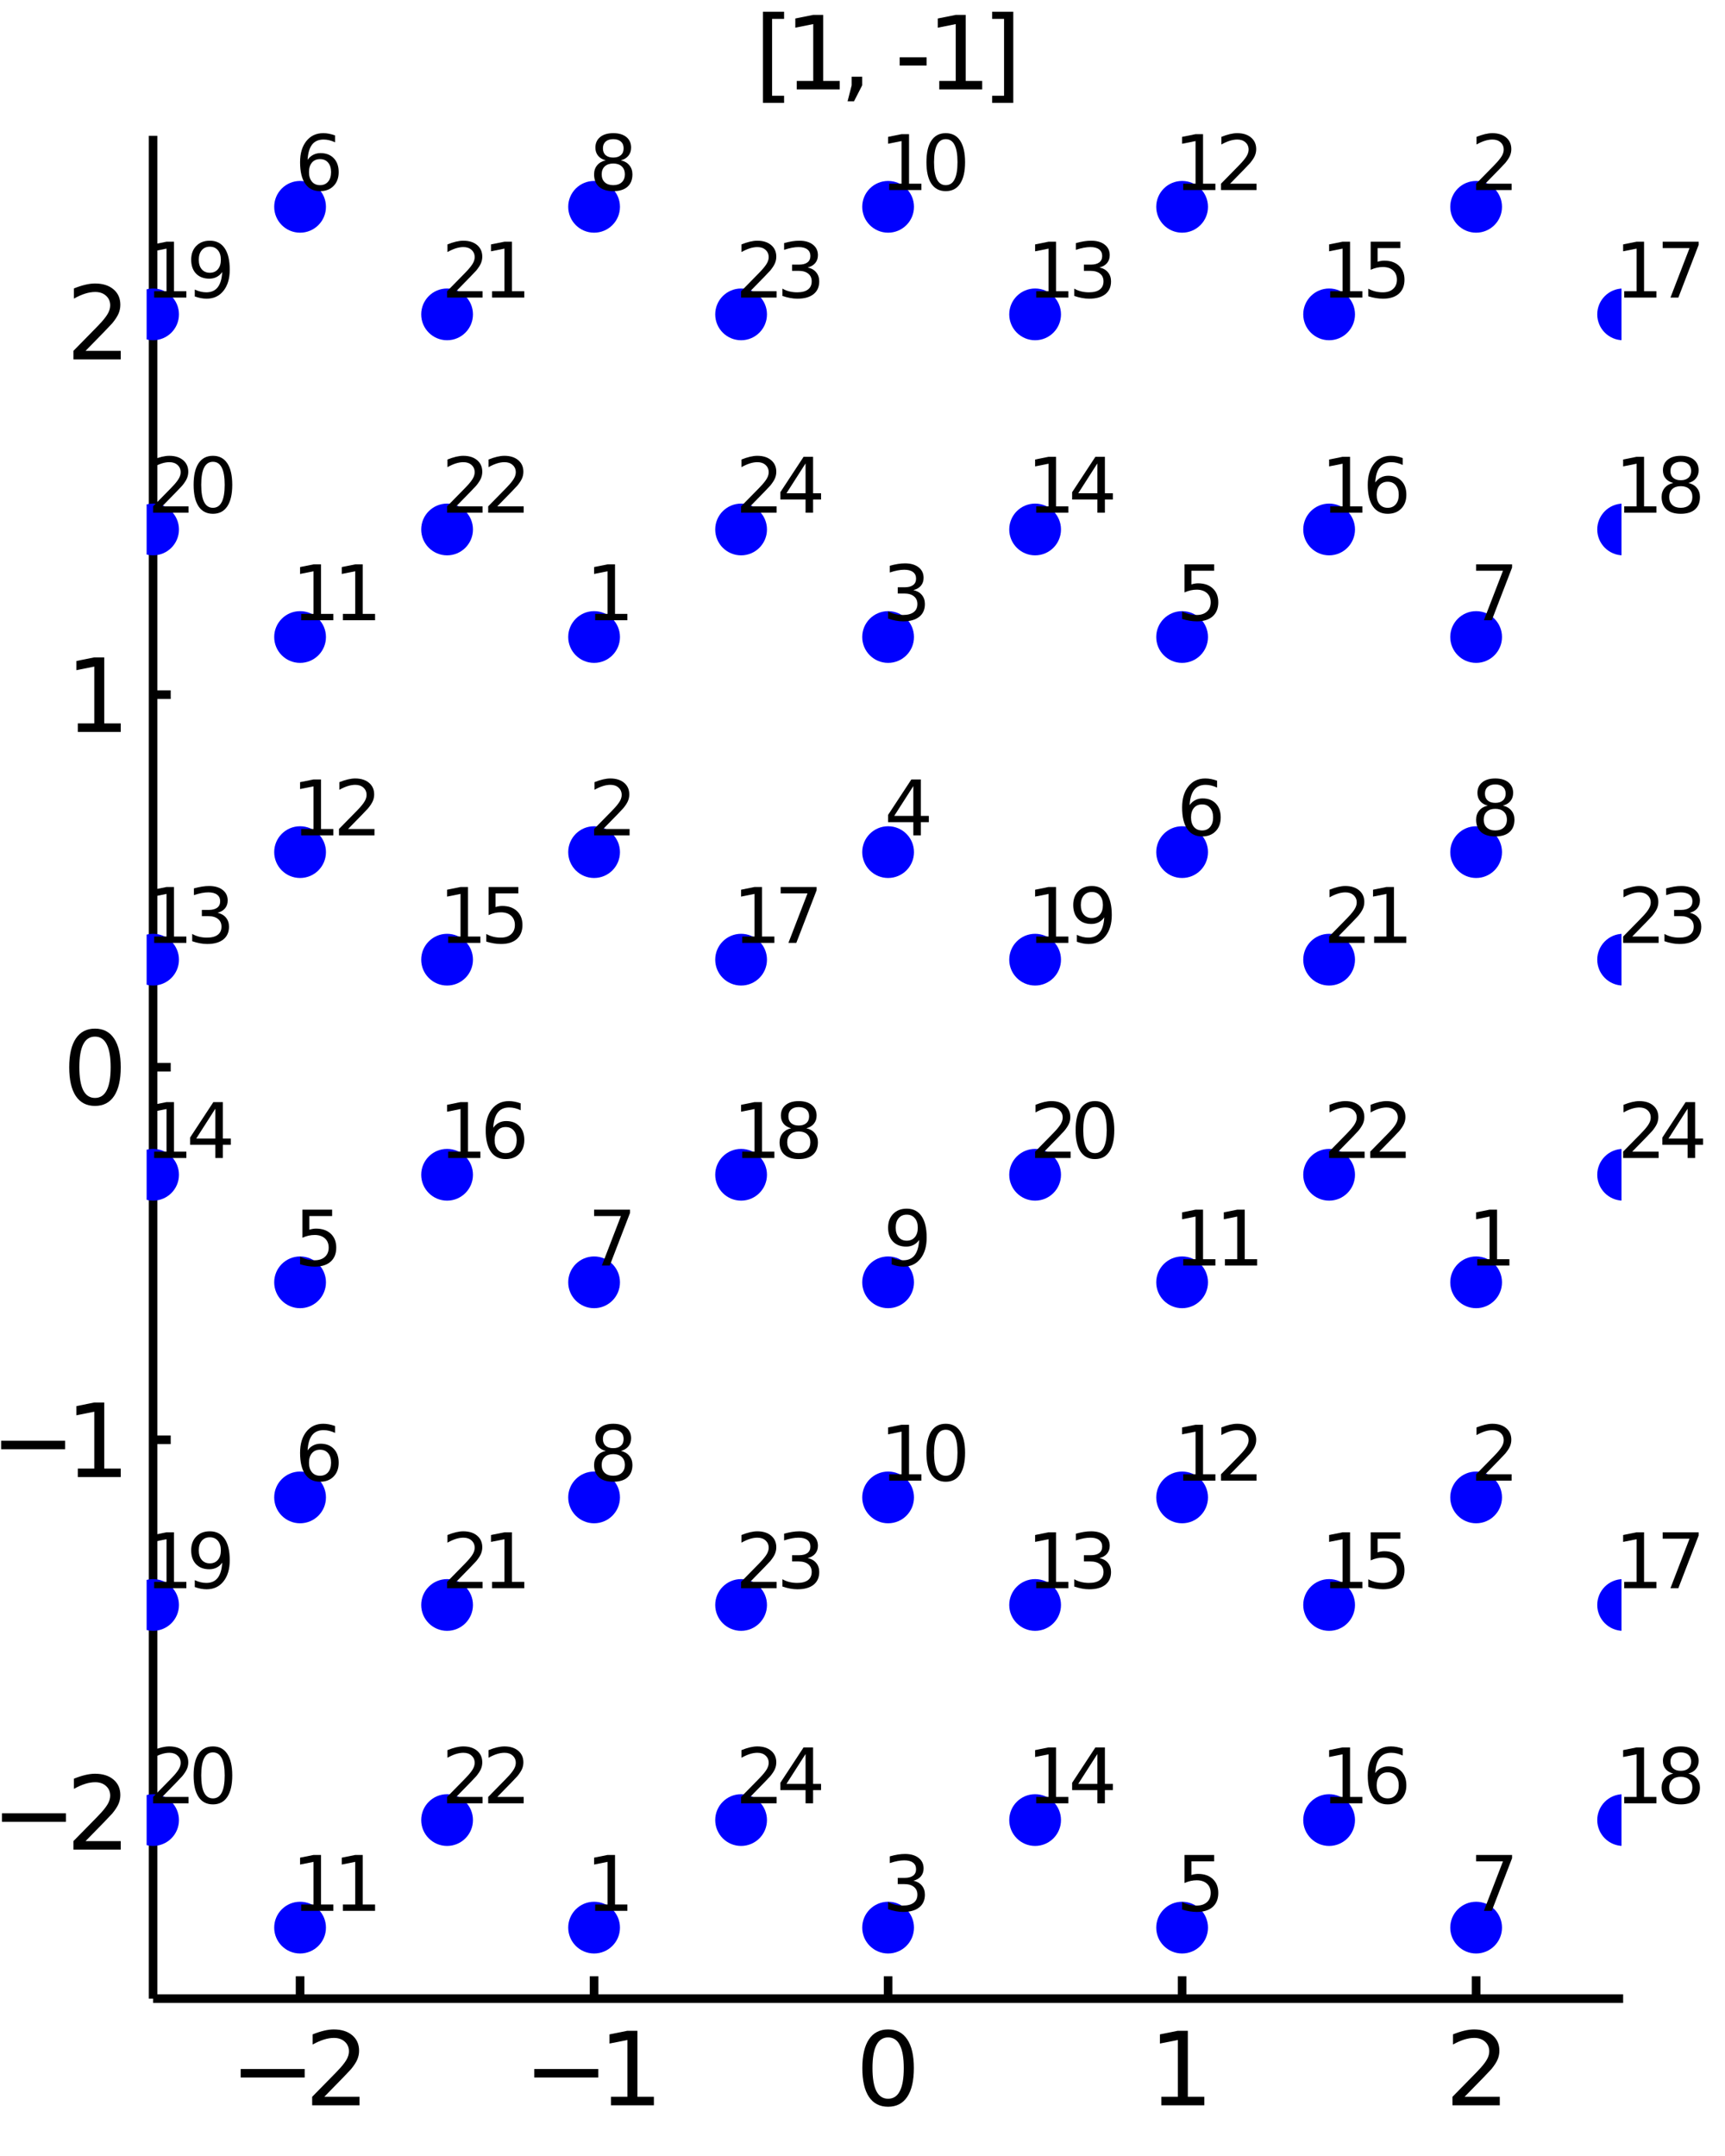 <?xml version="1.0" encoding="utf-8"?>
<svg xmlns="http://www.w3.org/2000/svg" xmlns:xlink="http://www.w3.org/1999/xlink" width="50" height="62.5" viewBox="0 0 200 250">
<rect x="0" y="0" width="200" height="250" fill="#808080" stroke="none"/>
<defs>
  <clipPath id="clip840">
    <rect x="0" y="0" width="200" height="250"/>
  </clipPath>
</defs>
<path clip-path="url(#clip840)" d="
M0 250 L200 250 L200 0 L0 0  Z
  " fill="#ffffff" fill-rule="evenodd" fill-opacity="1"/>
<defs>
  <clipPath id="clip841">
    <rect x="50" y="25" width="176" height="176"/>
  </clipPath>
</defs>
<path clip-path="url(#clip840)" d="
M17.748 231.752 L188.189 231.752 L188.189 15.748 L17.748 15.748  Z
  " fill="#ffffff" fill-rule="evenodd" fill-opacity="1"/>
<defs>
  <clipPath id="clip842">
    <rect x="17" y="15" width="171" height="217"/>
  </clipPath>
</defs>
<polyline clip-path="url(#clip840)" style="stroke:#000000; stroke-width:1; stroke-opacity:1; fill:none" points="
  17.748,231.752 188.189,231.752 
  "/>
<polyline clip-path="url(#clip840)" style="stroke:#000000; stroke-width:1; stroke-opacity:1; fill:none" points="
  34.792,231.752 34.792,229.16 
  "/>
<polyline clip-path="url(#clip840)" style="stroke:#000000; stroke-width:1; stroke-opacity:1; fill:none" points="
  68.88,231.752 68.88,229.16 
  "/>
<polyline clip-path="url(#clip840)" style="stroke:#000000; stroke-width:1; stroke-opacity:1; fill:none" points="
  102.969,231.752 102.969,229.16 
  "/>
<polyline clip-path="url(#clip840)" style="stroke:#000000; stroke-width:1; stroke-opacity:1; fill:none" points="
  137.057,231.752 137.057,229.16 
  "/>
<polyline clip-path="url(#clip840)" style="stroke:#000000; stroke-width:1; stroke-opacity:1; fill:none" points="
  171.145,231.752 171.145,229.16 
  "/>
<path clip-path="url(#clip840)" d="M 0 0 M27.906 239.913 L35.325 239.913 L35.325 240.897 L27.906 240.897 L27.906 239.913 Z" fill="#000000" fill-rule="evenodd" fill-opacity="1" /><path clip-path="url(#clip840)" d="M 0 0 M37.599 243.136 L41.679 243.136 L41.679 244.12 L36.193 244.12 L36.193 243.136 Q36.858 242.448 38.004 241.29 Q39.156 240.127 39.451 239.791 Q40.012 239.161 40.232 238.726 Q40.458 238.287 40.458 237.864 Q40.458 237.176 39.971 236.742 Q39.491 236.308 38.716 236.308 Q38.166 236.308 37.553 236.498 Q36.945 236.689 36.251 237.077 L36.251 235.897 Q36.956 235.613 37.57 235.468 Q38.183 235.324 38.693 235.324 Q40.035 235.324 40.834 235.995 Q41.632 236.666 41.632 237.789 Q41.632 238.321 41.43 238.802 Q41.233 239.276 40.706 239.924 Q40.562 240.092 39.786 240.897 Q39.011 241.695 37.599 243.136 Z" fill="#000000" fill-rule="evenodd" fill-opacity="1" /><path clip-path="url(#clip840)" d="M 0 0 M61.947 239.913 L69.366 239.913 L69.366 240.897 L61.947 240.897 L61.947 239.913 Z" fill="#000000" fill-rule="evenodd" fill-opacity="1" /><path clip-path="url(#clip840)" d="M 0 0 M70.836 243.136 L72.746 243.136 L72.746 236.545 L70.668 236.961 L70.668 235.897 L72.734 235.48 L73.903 235.48 L73.903 243.136 L75.813 243.136 L75.813 244.12 L70.836 244.12 L70.836 243.136 Z" fill="#000000" fill-rule="evenodd" fill-opacity="1" /><path clip-path="url(#clip840)" d="M 0 0 M102.969 236.25 Q102.066 236.25 101.609 237.141 Q101.157 238.026 101.157 239.809 Q101.157 241.585 101.609 242.476 Q102.066 243.362 102.969 243.362 Q103.877 243.362 104.328 242.476 Q104.786 241.585 104.786 239.809 Q104.786 238.026 104.328 237.141 Q103.877 236.25 102.969 236.25 M102.969 235.324 Q104.421 235.324 105.185 236.475 Q105.955 237.621 105.955 239.809 Q105.955 241.99 105.185 243.142 Q104.421 244.288 102.969 244.288 Q101.516 244.288 100.746 243.142 Q99.982 241.99 99.982 239.809 Q99.982 237.621 100.746 236.475 Q101.516 235.324 102.969 235.324 Z" fill="#000000" fill-rule="evenodd" fill-opacity="1" /><path clip-path="url(#clip840)" d="M 0 0 M134.652 243.136 L136.562 243.136 L136.562 236.545 L134.484 236.961 L134.484 235.897 L136.55 235.48 L137.719 235.48 L137.719 243.136 L139.629 243.136 L139.629 244.12 L134.652 244.12 L134.652 243.136 Z" fill="#000000" fill-rule="evenodd" fill-opacity="1" /><path clip-path="url(#clip840)" d="M 0 0 M169.808 243.136 L173.888 243.136 L173.888 244.12 L168.402 244.12 L168.402 243.136 Q169.067 242.448 170.213 241.29 Q171.365 240.127 171.66 239.791 Q172.221 239.161 172.441 238.726 Q172.667 238.287 172.667 237.864 Q172.667 237.176 172.181 236.742 Q171.7 236.308 170.925 236.308 Q170.375 236.308 169.762 236.498 Q169.154 236.689 168.46 237.077 L168.46 235.897 Q169.166 235.613 169.779 235.468 Q170.393 235.324 170.902 235.324 Q172.244 235.324 173.043 235.995 Q173.842 236.666 173.842 237.789 Q173.842 238.321 173.639 238.802 Q173.442 239.276 172.916 239.924 Q172.771 240.092 171.996 240.897 Q171.22 241.695 169.808 243.136 Z" fill="#000000" fill-rule="evenodd" fill-opacity="1" /><polyline clip-path="url(#clip840)" style="stroke:#000000; stroke-width:1; stroke-opacity:1; fill:none" points="
  17.748,231.752 17.748,15.748 
  "/>
<polyline clip-path="url(#clip840)" style="stroke:#000000; stroke-width:1; stroke-opacity:1; fill:none" points="
  17.748,210.152 19.793,210.152 
  "/>
<polyline clip-path="url(#clip840)" style="stroke:#000000; stroke-width:1; stroke-opacity:1; fill:none" points="
  17.748,166.951 19.793,166.951 
  "/>
<polyline clip-path="url(#clip840)" style="stroke:#000000; stroke-width:1; stroke-opacity:1; fill:none" points="
  17.748,123.75 19.793,123.75 
  "/>
<polyline clip-path="url(#clip840)" style="stroke:#000000; stroke-width:1; stroke-opacity:1; fill:none" points="
  17.748,80.549 19.793,80.549 
  "/>
<polyline clip-path="url(#clip840)" style="stroke:#000000; stroke-width:1; stroke-opacity:1; fill:none" points="
  17.748,37.348 19.793,37.348 
  "/>
<path clip-path="url(#clip840)" d="M 0 0 M0.225 210.264 L7.644 210.264 L7.644 211.248 L0.225 211.248 L0.225 210.264 Z" fill="#000000" fill-rule="evenodd" fill-opacity="1" /><path clip-path="url(#clip840)" d="M 0 0 M9.918 213.488 L13.998 213.488 L13.998 214.472 L8.512 214.472 L8.512 213.488 Q9.177 212.799 10.323 211.642 Q11.475 210.479 11.77 210.143 Q12.331 209.512 12.551 209.078 Q12.777 208.638 12.777 208.216 Q12.777 207.527 12.291 207.093 Q11.81 206.659 11.035 206.659 Q10.485 206.659 9.872 206.85 Q9.264 207.041 8.57 207.429 L8.57 206.248 Q9.276 205.965 9.889 205.82 Q10.503 205.675 11.012 205.675 Q12.354 205.675 13.153 206.347 Q13.952 207.018 13.952 208.141 Q13.952 208.673 13.749 209.153 Q13.552 209.628 13.026 210.276 Q12.881 210.444 12.106 211.248 Q11.33 212.047 9.918 213.488 Z" fill="#000000" fill-rule="evenodd" fill-opacity="1" /><path clip-path="url(#clip840)" d="M 0 0 M0.132 167.064 L7.551 167.064 L7.551 168.047 L0.132 168.047 L0.132 167.064 Z" fill="#000000" fill-rule="evenodd" fill-opacity="1" /><path clip-path="url(#clip840)" d="M 0 0 M9.021 170.287 L10.931 170.287 L10.931 163.696 L8.853 164.112 L8.853 163.047 L10.919 162.631 L12.088 162.631 L12.088 170.287 L13.998 170.287 L13.998 171.271 L9.021 171.271 L9.021 170.287 Z" fill="#000000" fill-rule="evenodd" fill-opacity="1" /><path clip-path="url(#clip840)" d="M 0 0 M11.012 120.2 Q10.109 120.2 9.652 121.091 Q9.201 121.976 9.201 123.759 Q9.201 125.535 9.652 126.426 Q10.109 127.312 11.012 127.312 Q11.921 127.312 12.372 126.426 Q12.829 125.535 12.829 123.759 Q12.829 121.976 12.372 121.091 Q11.921 120.2 11.012 120.2 M11.012 119.274 Q12.464 119.274 13.228 120.425 Q13.998 121.571 13.998 123.759 Q13.998 125.94 13.228 127.092 Q12.464 128.238 11.012 128.238 Q9.559 128.238 8.79 127.092 Q8.026 125.94 8.026 123.759 Q8.026 121.571 8.79 120.425 Q9.559 119.274 11.012 119.274 Z" fill="#000000" fill-rule="evenodd" fill-opacity="1" /><path clip-path="url(#clip840)" d="M 0 0 M9.021 83.885 L10.931 83.885 L10.931 77.294 L8.853 77.711 L8.853 76.646 L10.919 76.229 L12.088 76.229 L12.088 83.885 L13.998 83.885 L13.998 84.869 L9.021 84.869 L9.021 83.885 Z" fill="#000000" fill-rule="evenodd" fill-opacity="1" /><path clip-path="url(#clip840)" d="M 0 0 M9.918 40.685 L13.998 40.685 L13.998 41.668 L8.512 41.668 L8.512 40.685 Q9.177 39.996 10.323 38.839 Q11.475 37.675 11.77 37.34 Q12.331 36.709 12.551 36.275 Q12.777 35.835 12.777 35.413 Q12.777 34.724 12.291 34.29 Q11.81 33.856 11.035 33.856 Q10.485 33.856 9.872 34.047 Q9.264 34.238 8.57 34.626 L8.57 33.445 Q9.276 33.161 9.889 33.017 Q10.503 32.872 11.012 32.872 Q12.354 32.872 13.153 33.544 Q13.952 34.215 13.952 35.337 Q13.952 35.87 13.749 36.35 Q13.552 36.825 13.026 37.473 Q12.881 37.641 12.106 38.445 Q11.33 39.244 9.918 40.685 Z" fill="#000000" fill-rule="evenodd" fill-opacity="1" /><path clip-path="url(#clip840)" d="M 0 0 M88.455 1.363 L90.908 1.363 L90.908 2.191 L89.519 2.191 L89.519 11.103 L90.908 11.103 L90.908 11.931 L88.455 11.931 L88.455 1.363 Z" fill="#000000" fill-rule="evenodd" fill-opacity="1" /><path clip-path="url(#clip840)" d="M 0 0 M92.378 9.384 L94.288 9.384 L94.288 2.793 L92.21 3.209 L92.21 2.145 L94.276 1.728 L95.445 1.728 L95.445 9.384 L97.355 9.384 L97.355 10.368 L92.378 10.368 L92.378 9.384 Z" fill="#000000" fill-rule="evenodd" fill-opacity="1" /><path clip-path="url(#clip840)" d="M 0 0 M98.744 8.898 L99.965 8.898 L99.965 9.893 L99.016 11.745 L98.269 11.745 L98.744 9.893 L98.744 8.898 Z" fill="#000000" fill-rule="evenodd" fill-opacity="1" /><path clip-path="url(#clip840)" d="M 0 0 M104.311 6.647 L107.43 6.647 L107.43 7.596 L104.311 7.596 L104.311 6.647 Z" fill="#000000" fill-rule="evenodd" fill-opacity="1" /><path clip-path="url(#clip840)" d="M 0 0 M108.9 9.384 L110.81 9.384 L110.81 2.793 L108.732 3.209 L108.732 2.145 L110.798 1.728 L111.967 1.728 L111.967 9.384 L113.877 9.384 L113.877 10.368 L108.9 10.368 L108.9 9.384 Z" fill="#000000" fill-rule="evenodd" fill-opacity="1" /><path clip-path="url(#clip840)" d="M 0 0 M117.482 1.363 L117.482 11.931 L115.029 11.931 L115.029 11.103 L116.412 11.103 L116.412 2.191 L115.029 2.191 L115.029 1.363 L117.482 1.363 Z" fill="#000000" fill-rule="evenodd" fill-opacity="1" /><circle clip-path="url(#clip842)" cx="34.792" cy="223.518" r="3" fill="#0000ff" fill-rule="evenodd" fill-opacity="1" stroke="none"/>
<path clip-path="url(#clip840)" d="M 0 0 M34.918 220.836 L36.35 220.836 L36.35 215.893 L34.792 216.205 L34.792 215.406 L36.342 215.094 L37.218 215.094 L37.218 220.836 L38.651 220.836 L38.651 221.574 L34.918 221.574 L34.918 220.836 Z" fill="#000000" fill-rule="evenodd" fill-opacity="1" /><path clip-path="url(#clip840)" d="M 0 0 M39.753 220.836 L41.185 220.836 L41.185 215.893 L39.627 216.205 L39.627 215.406 L41.177 215.094 L42.053 215.094 L42.053 220.836 L43.486 220.836 L43.486 221.574 L39.753 221.574 L39.753 220.836 Z" fill="#000000" fill-rule="evenodd" fill-opacity="1" /><circle clip-path="url(#clip842)" cx="68.88" cy="223.518" r="3" fill="#0000ff" fill-rule="evenodd" fill-opacity="1" stroke="none"/>
<circle clip-path="url(#clip842)" cx="102.969" cy="223.518" r="3" fill="#0000ff" fill-rule="evenodd" fill-opacity="1" stroke="none"/>
<circle clip-path="url(#clip842)" cx="34.792" cy="148.692" r="3" fill="#0000ff" fill-rule="evenodd" fill-opacity="1" stroke="none"/>
<circle clip-path="url(#clip842)" cx="34.792" cy="173.634" r="3" fill="#0000ff" fill-rule="evenodd" fill-opacity="1" stroke="none"/>
<circle clip-path="url(#clip842)" cx="68.88" cy="148.692" r="3" fill="#0000ff" fill-rule="evenodd" fill-opacity="1" stroke="none"/>
<circle clip-path="url(#clip842)" cx="68.88" cy="173.634" r="3" fill="#0000ff" fill-rule="evenodd" fill-opacity="1" stroke="none"/>
<circle clip-path="url(#clip842)" cx="102.969" cy="148.692" r="3" fill="#0000ff" fill-rule="evenodd" fill-opacity="1" stroke="none"/>
<circle clip-path="url(#clip842)" cx="102.969" cy="173.634" r="3" fill="#0000ff" fill-rule="evenodd" fill-opacity="1" stroke="none"/>
<circle clip-path="url(#clip842)" cx="34.792" cy="73.866" r="3" fill="#0000ff" fill-rule="evenodd" fill-opacity="1" stroke="none"/>
<circle clip-path="url(#clip842)" cx="34.792" cy="98.808" r="3" fill="#0000ff" fill-rule="evenodd" fill-opacity="1" stroke="none"/>
<circle clip-path="url(#clip842)" cx="17.748" cy="111.279" r="3" fill="#0000ff" fill-rule="evenodd" fill-opacity="1" stroke="none"/>
<circle clip-path="url(#clip842)" cx="17.748" cy="136.221" r="3" fill="#0000ff" fill-rule="evenodd" fill-opacity="1" stroke="none"/>
<circle clip-path="url(#clip842)" cx="51.836" cy="111.279" r="3" fill="#0000ff" fill-rule="evenodd" fill-opacity="1" stroke="none"/>
<circle clip-path="url(#clip842)" cx="51.836" cy="136.221" r="3" fill="#0000ff" fill-rule="evenodd" fill-opacity="1" stroke="none"/>
<circle clip-path="url(#clip842)" cx="85.924" cy="111.279" r="3" fill="#0000ff" fill-rule="evenodd" fill-opacity="1" stroke="none"/>
<circle clip-path="url(#clip842)" cx="85.924" cy="136.221" r="3" fill="#0000ff" fill-rule="evenodd" fill-opacity="1" stroke="none"/>
<circle clip-path="url(#clip842)" cx="17.748" cy="186.105" r="3" fill="#0000ff" fill-rule="evenodd" fill-opacity="1" stroke="none"/>
<circle clip-path="url(#clip842)" cx="17.748" cy="211.047" r="3" fill="#0000ff" fill-rule="evenodd" fill-opacity="1" stroke="none"/>
<circle clip-path="url(#clip842)" cx="51.836" cy="186.105" r="3" fill="#0000ff" fill-rule="evenodd" fill-opacity="1" stroke="none"/>
<circle clip-path="url(#clip842)" cx="51.836" cy="211.047" r="3" fill="#0000ff" fill-rule="evenodd" fill-opacity="1" stroke="none"/>
<circle clip-path="url(#clip842)" cx="85.924" cy="186.105" r="3" fill="#0000ff" fill-rule="evenodd" fill-opacity="1" stroke="none"/>
<circle clip-path="url(#clip842)" cx="85.924" cy="211.047" r="3" fill="#0000ff" fill-rule="evenodd" fill-opacity="1" stroke="none"/>
<path clip-path="url(#clip840)" d="M 0 0 M69.006 220.836 L70.439 220.836 L70.439 215.893 L68.88 216.205 L68.88 215.406 L70.43 215.094 L71.306 215.094 L71.306 220.836 L72.739 220.836 L72.739 221.574 L69.006 221.574 L69.006 220.836 Z" fill="#000000" fill-rule="evenodd" fill-opacity="1" /><path clip-path="url(#clip840)" d="M 0 0 M105.898 218.08 Q106.528 218.215 106.879 218.64 Q107.235 219.065 107.235 219.69 Q107.235 220.649 106.575 221.175 Q105.916 221.7 104.7 221.7 Q104.292 221.7 103.858 221.617 Q103.429 221.539 102.969 221.379 L102.969 220.532 Q103.333 220.745 103.767 220.853 Q104.201 220.962 104.674 220.962 Q105.499 220.962 105.929 220.636 Q106.363 220.311 106.363 219.69 Q106.363 219.117 105.959 218.796 Q105.56 218.471 104.843 218.471 L104.088 218.471 L104.088 217.75 L104.878 217.75 Q105.525 217.75 105.868 217.494 Q106.211 217.234 106.211 216.748 Q106.211 216.248 105.855 215.984 Q105.503 215.715 104.843 215.715 Q104.483 215.715 104.071 215.793 Q103.659 215.871 103.164 216.036 L103.164 215.255 Q103.663 215.116 104.097 215.046 Q104.535 214.977 104.922 214.977 Q105.92 214.977 106.501 215.432 Q107.083 215.884 107.083 216.656 Q107.083 217.195 106.775 217.568 Q106.467 217.937 105.898 218.08 Z" fill="#000000" fill-rule="evenodd" fill-opacity="1" /><path clip-path="url(#clip840)" d="M 0 0 M35.066 140.268 L38.507 140.268 L38.507 141.006 L35.868 141.006 L35.868 142.594 Q36.059 142.529 36.251 142.499 Q36.441 142.464 36.632 142.464 Q37.718 142.464 38.351 143.059 Q38.985 143.653 38.985 144.669 Q38.985 145.715 38.334 146.297 Q37.683 146.874 36.498 146.874 Q36.09 146.874 35.664 146.804 Q35.243 146.735 34.792 146.596 L34.792 145.715 Q35.183 145.928 35.599 146.032 Q36.016 146.136 36.48 146.136 Q37.231 146.136 37.67 145.741 Q38.108 145.346 38.108 144.669 Q38.108 143.992 37.67 143.597 Q37.231 143.202 36.48 143.202 Q36.129 143.202 35.777 143.28 Q35.43 143.358 35.066 143.523 L35.066 140.268 Z" fill="#000000" fill-rule="evenodd" fill-opacity="1" /><path clip-path="url(#clip840)" d="M 0 0 M37.105 168.101 Q36.515 168.101 36.168 168.504 Q35.825 168.908 35.825 169.611 Q35.825 170.31 36.168 170.718 Q36.515 171.121 37.105 171.121 Q37.696 171.121 38.039 170.718 Q38.386 170.31 38.386 169.611 Q38.386 168.908 38.039 168.504 Q37.696 168.101 37.105 168.101 M38.846 165.353 L38.846 166.152 Q38.516 165.996 38.178 165.913 Q37.843 165.831 37.514 165.831 Q36.645 165.831 36.185 166.417 Q35.73 167.002 35.664 168.187 Q35.921 167.81 36.307 167.61 Q36.693 167.406 37.158 167.406 Q38.134 167.406 38.698 168.001 Q39.267 168.591 39.267 169.611 Q39.267 170.609 38.677 171.213 Q38.086 171.816 37.105 171.816 Q35.981 171.816 35.387 170.956 Q34.792 170.093 34.792 168.456 Q34.792 166.92 35.521 166.009 Q36.251 165.093 37.479 165.093 Q37.809 165.093 38.143 165.158 Q38.481 165.223 38.846 165.353 Z" fill="#000000" fill-rule="evenodd" fill-opacity="1" /><path clip-path="url(#clip840)" d="M 0 0 M68.88 140.268 L73.047 140.268 L73.047 140.641 L70.695 146.748 L69.779 146.748 L71.992 141.006 L68.88 141.006 L68.88 140.268 Z" fill="#000000" fill-rule="evenodd" fill-opacity="1" /><path clip-path="url(#clip840)" d="M 0 0 M71.103 168.613 Q70.478 168.613 70.117 168.947 Q69.761 169.281 69.761 169.867 Q69.761 170.453 70.117 170.787 Q70.478 171.121 71.103 171.121 Q71.728 171.121 72.088 170.787 Q72.448 170.449 72.448 169.867 Q72.448 169.281 72.088 168.947 Q71.732 168.613 71.103 168.613 M70.226 168.239 Q69.662 168.101 69.345 167.714 Q69.032 167.328 69.032 166.772 Q69.032 165.996 69.583 165.544 Q70.139 165.093 71.103 165.093 Q72.07 165.093 72.622 165.544 Q73.173 165.996 73.173 166.772 Q73.173 167.328 72.856 167.714 Q72.543 168.101 71.984 168.239 Q72.617 168.387 72.969 168.817 Q73.325 169.246 73.325 169.867 Q73.325 170.809 72.748 171.312 Q72.175 171.816 71.103 171.816 Q70.031 171.816 69.453 171.312 Q68.88 170.809 68.88 169.867 Q68.88 169.246 69.236 168.817 Q69.592 168.387 70.226 168.239 M69.905 166.855 Q69.905 167.358 70.217 167.641 Q70.534 167.923 71.103 167.923 Q71.667 167.923 71.984 167.641 Q72.305 167.358 72.305 166.855 Q72.305 166.351 71.984 166.069 Q71.667 165.787 71.103 165.787 Q70.534 165.787 70.217 166.069 Q69.905 166.351 69.905 166.855 Z" fill="#000000" fill-rule="evenodd" fill-opacity="1" /><path clip-path="url(#clip840)" d="M 0 0 M103.385 146.613 L103.385 145.815 Q103.715 145.971 104.054 146.054 Q104.392 146.136 104.718 146.136 Q105.586 146.136 106.041 145.554 Q106.501 144.968 106.567 143.779 Q106.315 144.153 105.929 144.352 Q105.542 144.552 105.074 144.552 Q104.101 144.552 103.533 143.966 Q102.969 143.376 102.969 142.356 Q102.969 141.357 103.559 140.754 Q104.149 140.151 105.13 140.151 Q106.254 140.151 106.844 141.015 Q107.439 141.874 107.439 143.514 Q107.439 145.047 106.71 145.962 Q105.985 146.874 104.757 146.874 Q104.427 146.874 104.088 146.809 Q103.75 146.744 103.385 146.613 M105.13 143.866 Q105.72 143.866 106.063 143.462 Q106.41 143.059 106.41 142.356 Q106.41 141.657 106.063 141.253 Q105.72 140.845 105.13 140.845 Q104.54 140.845 104.192 141.253 Q103.85 141.657 103.85 142.356 Q103.85 143.059 104.192 143.462 Q104.54 143.866 105.13 143.866 Z" fill="#000000" fill-rule="evenodd" fill-opacity="1" /><path clip-path="url(#clip840)" d="M 0 0 M103.094 170.952 L104.527 170.952 L104.527 166.009 L102.969 166.321 L102.969 165.522 L104.518 165.21 L105.395 165.21 L105.395 170.952 L106.827 170.952 L106.827 171.69 L103.094 171.69 L103.094 170.952 Z" fill="#000000" fill-rule="evenodd" fill-opacity="1" /><path clip-path="url(#clip840)" d="M 0 0 M109.652 165.787 Q108.975 165.787 108.633 166.456 Q108.294 167.12 108.294 168.456 Q108.294 169.789 108.633 170.457 Q108.975 171.121 109.652 171.121 Q110.334 171.121 110.672 170.457 Q111.015 169.789 111.015 168.456 Q111.015 167.12 110.672 166.456 Q110.334 165.787 109.652 165.787 M109.652 165.093 Q110.742 165.093 111.315 165.956 Q111.892 166.816 111.892 168.456 Q111.892 170.093 111.315 170.956 Q110.742 171.816 109.652 171.816 Q108.563 171.816 107.986 170.956 Q107.413 170.093 107.413 168.456 Q107.413 166.816 107.986 165.956 Q108.563 165.093 109.652 165.093 Z" fill="#000000" fill-rule="evenodd" fill-opacity="1" /><path clip-path="url(#clip840)" d="M 0 0 M34.918 71.184 L36.35 71.184 L36.35 66.241 L34.792 66.553 L34.792 65.754 L36.342 65.442 L37.218 65.442 L37.218 71.184 L38.651 71.184 L38.651 71.922 L34.918 71.922 L34.918 71.184 Z" fill="#000000" fill-rule="evenodd" fill-opacity="1" /><path clip-path="url(#clip840)" d="M 0 0 M39.753 71.184 L41.185 71.184 L41.185 66.241 L39.627 66.553 L39.627 65.754 L41.177 65.442 L42.053 65.442 L42.053 71.184 L43.486 71.184 L43.486 71.922 L39.753 71.922 L39.753 71.184 Z" fill="#000000" fill-rule="evenodd" fill-opacity="1" /><path clip-path="url(#clip840)" d="M 0 0 M34.918 96.126 L36.35 96.126 L36.35 91.183 L34.792 91.495 L34.792 90.697 L36.342 90.384 L37.218 90.384 L37.218 96.126 L38.651 96.126 L38.651 96.864 L34.918 96.864 L34.918 96.126 Z" fill="#000000" fill-rule="evenodd" fill-opacity="1" /><path clip-path="url(#clip840)" d="M 0 0 M40.356 96.126 L43.416 96.126 L43.416 96.864 L39.302 96.864 L39.302 96.126 Q39.801 95.61 40.66 94.742 Q41.524 93.869 41.745 93.618 Q42.166 93.144 42.331 92.819 Q42.5 92.489 42.5 92.172 Q42.5 91.656 42.136 91.33 Q41.776 91.005 41.194 91.005 Q40.782 91.005 40.322 91.148 Q39.866 91.291 39.345 91.582 L39.345 90.697 Q39.875 90.484 40.335 90.375 Q40.795 90.267 41.177 90.267 Q42.184 90.267 42.782 90.77 Q43.382 91.274 43.382 92.116 Q43.382 92.515 43.23 92.875 Q43.082 93.231 42.687 93.717 Q42.578 93.843 41.997 94.447 Q41.415 95.045 40.356 96.126 Z" fill="#000000" fill-rule="evenodd" fill-opacity="1" /><path clip-path="url(#clip840)" d="M 0 0 M17.874 108.597 L19.306 108.597 L19.306 103.654 L17.748 103.966 L17.748 103.168 L19.297 102.855 L20.174 102.855 L20.174 108.597 L21.607 108.597 L21.607 109.335 L17.874 109.335 L17.874 108.597 Z" fill="#000000" fill-rule="evenodd" fill-opacity="1" /><path clip-path="url(#clip840)" d="M 0 0 M25.213 105.841 Q25.843 105.976 26.194 106.401 Q26.55 106.826 26.55 107.451 Q26.55 108.411 25.89 108.936 Q25.231 109.461 24.015 109.461 Q23.607 109.461 23.173 109.378 Q22.744 109.3 22.284 109.14 L22.284 108.293 Q22.648 108.506 23.082 108.615 Q23.516 108.723 23.989 108.723 Q24.814 108.723 25.244 108.398 Q25.678 108.072 25.678 107.451 Q25.678 106.878 25.274 106.557 Q24.875 106.232 24.159 106.232 L23.403 106.232 L23.403 105.511 L24.193 105.511 Q24.84 105.511 25.183 105.255 Q25.526 104.995 25.526 104.509 Q25.526 104.01 25.17 103.745 Q24.818 103.476 24.159 103.476 Q23.798 103.476 23.386 103.554 Q22.974 103.632 22.479 103.797 L22.479 103.016 Q22.978 102.877 23.412 102.807 Q23.85 102.738 24.237 102.738 Q25.235 102.738 25.817 103.194 Q26.398 103.645 26.398 104.417 Q26.398 104.956 26.09 105.329 Q25.782 105.698 25.213 105.841 Z" fill="#000000" fill-rule="evenodd" fill-opacity="1" /><path clip-path="url(#clip840)" d="M 0 0 M17.874 133.539 L19.306 133.539 L19.306 128.596 L17.748 128.908 L17.748 128.109 L19.297 127.797 L20.174 127.797 L20.174 133.539 L21.607 133.539 L21.607 134.277 L17.874 134.277 L17.874 133.539 Z" fill="#000000" fill-rule="evenodd" fill-opacity="1" /><path clip-path="url(#clip840)" d="M 0 0 M24.966 128.561 L22.752 132.02 L24.966 132.02 L24.966 128.561 M24.736 127.797 L25.838 127.797 L25.838 132.02 L26.763 132.02 L26.763 132.749 L25.838 132.749 L25.838 134.277 L24.966 134.277 L24.966 132.749 L22.041 132.749 L22.041 131.903 L24.736 127.797 Z" fill="#000000" fill-rule="evenodd" fill-opacity="1" /><path clip-path="url(#clip840)" d="M 0 0 M51.962 108.597 L53.394 108.597 L53.394 103.654 L51.836 103.966 L51.836 103.168 L53.386 102.855 L54.262 102.855 L54.262 108.597 L55.695 108.597 L55.695 109.335 L51.962 109.335 L51.962 108.597 Z" fill="#000000" fill-rule="evenodd" fill-opacity="1" /><path clip-path="url(#clip840)" d="M 0 0 M56.654 102.855 L60.096 102.855 L60.096 103.593 L57.457 103.593 L57.457 105.181 Q57.648 105.116 57.839 105.086 Q58.03 105.051 58.221 105.051 Q59.306 105.051 59.94 105.646 Q60.573 106.24 60.573 107.256 Q60.573 108.302 59.922 108.884 Q59.271 109.461 58.086 109.461 Q57.678 109.461 57.253 109.391 Q56.832 109.322 56.38 109.183 L56.38 108.302 Q56.771 108.515 57.188 108.619 Q57.604 108.723 58.069 108.723 Q58.82 108.723 59.258 108.328 Q59.696 107.933 59.696 107.256 Q59.696 106.579 59.258 106.184 Q58.82 105.789 58.069 105.789 Q57.717 105.789 57.366 105.867 Q57.019 105.945 56.654 106.11 L56.654 102.855 Z" fill="#000000" fill-rule="evenodd" fill-opacity="1" /><path clip-path="url(#clip840)" d="M 0 0 M51.962 133.539 L53.394 133.539 L53.394 128.596 L51.836 128.908 L51.836 128.109 L53.386 127.797 L54.262 127.797 L54.262 133.539 L55.695 133.539 L55.695 134.277 L51.962 134.277 L51.962 133.539 Z" fill="#000000" fill-rule="evenodd" fill-opacity="1" /><path clip-path="url(#clip840)" d="M 0 0 M58.629 130.688 Q58.038 130.688 57.691 131.091 Q57.348 131.495 57.348 132.198 Q57.348 132.897 57.691 133.305 Q58.038 133.708 58.629 133.708 Q59.219 133.708 59.562 133.305 Q59.909 132.897 59.909 132.198 Q59.909 131.495 59.562 131.091 Q59.219 130.688 58.629 130.688 M60.369 127.94 L60.369 128.739 Q60.039 128.583 59.701 128.5 Q59.367 128.418 59.037 128.418 Q58.169 128.418 57.709 129.004 Q57.253 129.59 57.188 130.774 Q57.444 130.397 57.83 130.197 Q58.216 129.993 58.681 129.993 Q59.657 129.993 60.222 130.588 Q60.79 131.178 60.79 132.198 Q60.79 133.196 60.2 133.8 Q59.61 134.403 58.629 134.403 Q57.505 134.403 56.91 133.543 Q56.315 132.68 56.315 131.044 Q56.315 129.507 57.044 128.596 Q57.774 127.68 59.002 127.68 Q59.332 127.68 59.666 127.745 Q60.005 127.81 60.369 127.94 Z" fill="#000000" fill-rule="evenodd" fill-opacity="1" /><path clip-path="url(#clip840)" d="M 0 0 M86.05 108.597 L87.483 108.597 L87.483 103.654 L85.924 103.966 L85.924 103.168 L87.474 102.855 L88.351 102.855 L88.351 108.597 L89.783 108.597 L89.783 109.335 L86.05 109.335 L86.05 108.597 Z" fill="#000000" fill-rule="evenodd" fill-opacity="1" /><path clip-path="url(#clip840)" d="M 0 0 M90.512 102.855 L94.679 102.855 L94.679 103.228 L92.326 109.335 L91.41 109.335 L93.624 103.593 L90.512 103.593 L90.512 102.855 Z" fill="#000000" fill-rule="evenodd" fill-opacity="1" /><path clip-path="url(#clip840)" d="M 0 0 M86.05 133.539 L87.483 133.539 L87.483 128.596 L85.924 128.908 L85.924 128.109 L87.474 127.797 L88.351 127.797 L88.351 133.539 L89.783 133.539 L89.783 134.277 L86.05 134.277 L86.05 133.539 Z" fill="#000000" fill-rule="evenodd" fill-opacity="1" /><path clip-path="url(#clip840)" d="M 0 0 M92.608 131.2 Q91.983 131.2 91.623 131.534 Q91.267 131.868 91.267 132.454 Q91.267 133.04 91.623 133.374 Q91.983 133.708 92.608 133.708 Q93.233 133.708 93.594 133.374 Q93.954 133.036 93.954 132.454 Q93.954 131.868 93.594 131.534 Q93.238 131.2 92.608 131.2 M91.732 130.826 Q91.167 130.688 90.851 130.301 Q90.538 129.915 90.538 129.359 Q90.538 128.583 91.089 128.131 Q91.645 127.68 92.608 127.68 Q93.576 127.68 94.127 128.131 Q94.679 128.583 94.679 129.359 Q94.679 129.915 94.362 130.301 Q94.049 130.688 93.49 130.826 Q94.123 130.974 94.475 131.404 Q94.831 131.833 94.831 132.454 Q94.831 133.396 94.253 133.899 Q93.68 134.403 92.608 134.403 Q91.536 134.403 90.959 133.899 Q90.386 133.396 90.386 132.454 Q90.386 131.833 90.742 131.404 Q91.098 130.974 91.732 130.826 M91.41 129.442 Q91.41 129.945 91.723 130.228 Q92.04 130.51 92.608 130.51 Q93.173 130.51 93.49 130.228 Q93.811 129.945 93.811 129.442 Q93.811 128.938 93.49 128.656 Q93.173 128.374 92.608 128.374 Q92.04 128.374 91.723 128.656 Q91.41 128.938 91.41 129.442 Z" fill="#000000" fill-rule="evenodd" fill-opacity="1" /><path clip-path="url(#clip840)" d="M 0 0 M17.874 183.423 L19.306 183.423 L19.306 178.48 L17.748 178.792 L17.748 177.993 L19.297 177.681 L20.174 177.681 L20.174 183.423 L21.607 183.423 L21.607 184.161 L17.874 184.161 L17.874 183.423 Z" fill="#000000" fill-rule="evenodd" fill-opacity="1" /><path clip-path="url(#clip840)" d="M 0 0 M22.583 184.026 L22.583 183.228 Q22.913 183.384 23.252 183.467 Q23.59 183.549 23.916 183.549 Q24.784 183.549 25.239 182.967 Q25.699 182.381 25.765 181.192 Q25.513 181.565 25.127 181.765 Q24.74 181.965 24.271 181.965 Q23.299 181.965 22.731 181.379 Q22.166 180.789 22.166 179.769 Q22.166 178.77 22.757 178.167 Q23.347 177.564 24.328 177.564 Q25.452 177.564 26.042 178.427 Q26.637 179.287 26.637 180.927 Q26.637 182.46 25.908 183.375 Q25.183 184.287 23.955 184.287 Q23.625 184.287 23.286 184.222 Q22.948 184.157 22.583 184.026 M24.328 181.279 Q24.918 181.279 25.261 180.875 Q25.608 180.472 25.608 179.769 Q25.608 179.07 25.261 178.666 Q24.918 178.258 24.328 178.258 Q23.738 178.258 23.39 178.666 Q23.047 179.07 23.047 179.769 Q23.047 180.472 23.39 180.875 Q23.738 181.279 24.328 181.279 Z" fill="#000000" fill-rule="evenodd" fill-opacity="1" /><path clip-path="url(#clip840)" d="M 0 0 M18.803 208.365 L21.863 208.365 L21.863 209.103 L17.748 209.103 L17.748 208.365 Q18.247 207.849 19.107 206.981 Q19.97 206.108 20.192 205.856 Q20.613 205.383 20.777 205.058 Q20.947 204.728 20.947 204.411 Q20.947 203.895 20.582 203.569 Q20.222 203.244 19.64 203.244 Q19.228 203.244 18.768 203.387 Q18.312 203.53 17.791 203.821 L17.791 202.935 Q18.321 202.723 18.781 202.614 Q19.241 202.506 19.623 202.506 Q20.63 202.506 21.229 203.009 Q21.828 203.513 21.828 204.355 Q21.828 204.754 21.676 205.114 Q21.528 205.47 21.133 205.956 Q21.025 206.082 20.443 206.685 Q19.862 207.284 18.803 208.365 Z" fill="#000000" fill-rule="evenodd" fill-opacity="1" /><path clip-path="url(#clip840)" d="M 0 0 M24.688 203.2 Q24.011 203.2 23.668 203.869 Q23.33 204.533 23.33 205.869 Q23.33 207.202 23.668 207.87 Q24.011 208.534 24.688 208.534 Q25.369 208.534 25.708 207.87 Q26.051 207.202 26.051 205.869 Q26.051 204.533 25.708 203.869 Q25.369 203.2 24.688 203.2 M24.688 202.506 Q25.777 202.506 26.35 203.369 Q26.928 204.229 26.928 205.869 Q26.928 207.506 26.35 208.369 Q25.777 209.229 24.688 209.229 Q23.599 209.229 23.021 208.369 Q22.448 207.506 22.448 205.869 Q22.448 204.229 23.021 203.369 Q23.599 202.506 24.688 202.506 Z" fill="#000000" fill-rule="evenodd" fill-opacity="1" /><path clip-path="url(#clip840)" d="M 0 0 M52.891 183.423 L55.951 183.423 L55.951 184.161 L51.836 184.161 L51.836 183.423 Q52.335 182.907 53.195 182.039 Q54.058 181.166 54.28 180.914 Q54.701 180.441 54.866 180.116 Q55.035 179.786 55.035 179.469 Q55.035 178.953 54.67 178.627 Q54.31 178.302 53.729 178.302 Q53.316 178.302 52.856 178.445 Q52.401 178.588 51.88 178.879 L51.88 177.993 Q52.409 177.781 52.869 177.672 Q53.329 177.564 53.711 177.564 Q54.718 177.564 55.317 178.067 Q55.916 178.571 55.916 179.413 Q55.916 179.812 55.764 180.172 Q55.617 180.528 55.222 181.014 Q55.113 181.14 54.532 181.743 Q53.95 182.342 52.891 183.423 Z" fill="#000000" fill-rule="evenodd" fill-opacity="1" /><path clip-path="url(#clip840)" d="M 0 0 M57.053 183.423 L58.486 183.423 L58.486 178.48 L56.927 178.792 L56.927 177.993 L58.477 177.681 L59.353 177.681 L59.353 183.423 L60.786 183.423 L60.786 184.161 L57.053 184.161 L57.053 183.423 Z" fill="#000000" fill-rule="evenodd" fill-opacity="1" /><path clip-path="url(#clip840)" d="M 0 0 M52.891 208.365 L55.951 208.365 L55.951 209.103 L51.836 209.103 L51.836 208.365 Q52.335 207.849 53.195 206.981 Q54.058 206.108 54.28 205.856 Q54.701 205.383 54.866 205.058 Q55.035 204.728 55.035 204.411 Q55.035 203.895 54.67 203.569 Q54.31 203.244 53.729 203.244 Q53.316 203.244 52.856 203.387 Q52.401 203.53 51.88 203.821 L51.88 202.935 Q52.409 202.723 52.869 202.614 Q53.329 202.506 53.711 202.506 Q54.718 202.506 55.317 203.009 Q55.916 203.513 55.916 204.355 Q55.916 204.754 55.764 205.114 Q55.617 205.47 55.222 205.956 Q55.113 206.082 54.532 206.685 Q53.95 207.284 52.891 208.365 Z" fill="#000000" fill-rule="evenodd" fill-opacity="1" /><path clip-path="url(#clip840)" d="M 0 0 M57.657 208.365 L60.716 208.365 L60.716 209.103 L56.602 209.103 L56.602 208.365 Q57.101 207.849 57.96 206.981 Q58.824 206.108 59.045 205.856 Q59.466 205.383 59.631 205.058 Q59.801 204.728 59.801 204.411 Q59.801 203.895 59.436 203.569 Q59.076 203.244 58.494 203.244 Q58.082 203.244 57.622 203.387 Q57.166 203.53 56.645 203.821 L56.645 202.935 Q57.175 202.723 57.635 202.614 Q58.095 202.506 58.477 202.506 Q59.484 202.506 60.083 203.009 Q60.682 203.513 60.682 204.355 Q60.682 204.754 60.53 205.114 Q60.382 205.47 59.987 205.956 Q59.879 206.082 59.297 206.685 Q58.715 207.284 57.657 208.365 Z" fill="#000000" fill-rule="evenodd" fill-opacity="1" /><path clip-path="url(#clip840)" d="M 0 0 M86.979 183.423 L90.039 183.423 L90.039 184.161 L85.924 184.161 L85.924 183.423 Q86.424 182.907 87.283 182.039 Q88.147 181.166 88.368 180.914 Q88.789 180.441 88.954 180.116 Q89.123 179.786 89.123 179.469 Q89.123 178.953 88.759 178.627 Q88.398 178.302 87.817 178.302 Q87.404 178.302 86.944 178.445 Q86.489 178.588 85.968 178.879 L85.968 177.993 Q86.497 177.781 86.957 177.672 Q87.418 177.564 87.799 177.564 Q88.806 177.564 89.405 178.067 Q90.004 178.571 90.004 179.413 Q90.004 179.812 89.852 180.172 Q89.705 180.528 89.31 181.014 Q89.201 181.14 88.62 181.743 Q88.038 182.342 86.979 183.423 Z" fill="#000000" fill-rule="evenodd" fill-opacity="1" /><path clip-path="url(#clip840)" d="M 0 0 M93.646 180.667 Q94.275 180.802 94.627 181.227 Q94.983 181.652 94.983 182.277 Q94.983 183.236 94.323 183.762 Q93.663 184.287 92.448 184.287 Q92.04 184.287 91.606 184.204 Q91.176 184.126 90.716 183.966 L90.716 183.119 Q91.081 183.332 91.515 183.44 Q91.949 183.549 92.422 183.549 Q93.246 183.549 93.676 183.223 Q94.11 182.898 94.11 182.277 Q94.11 181.704 93.707 181.383 Q93.307 181.058 92.591 181.058 L91.836 181.058 L91.836 180.337 L92.626 180.337 Q93.272 180.337 93.615 180.081 Q93.958 179.821 93.958 179.335 Q93.958 178.835 93.602 178.571 Q93.251 178.302 92.591 178.302 Q92.231 178.302 91.819 178.38 Q91.406 178.458 90.911 178.623 L90.911 177.842 Q91.41 177.703 91.844 177.633 Q92.283 177.564 92.669 177.564 Q93.667 177.564 94.249 178.02 Q94.831 178.471 94.831 179.243 Q94.831 179.782 94.522 180.155 Q94.214 180.524 93.646 180.667 Z" fill="#000000" fill-rule="evenodd" fill-opacity="1" /><path clip-path="url(#clip840)" d="M 0 0 M86.979 208.365 L90.039 208.365 L90.039 209.103 L85.924 209.103 L85.924 208.365 Q86.424 207.849 87.283 206.981 Q88.147 206.108 88.368 205.856 Q88.789 205.383 88.954 205.058 Q89.123 204.728 89.123 204.411 Q89.123 203.895 88.759 203.569 Q88.398 203.244 87.817 203.244 Q87.404 203.244 86.944 203.387 Q86.489 203.53 85.968 203.821 L85.968 202.935 Q86.497 202.723 86.957 202.614 Q87.418 202.506 87.799 202.506 Q88.806 202.506 89.405 203.009 Q90.004 203.513 90.004 204.355 Q90.004 204.754 89.852 205.114 Q89.705 205.47 89.31 205.956 Q89.201 206.082 88.62 206.685 Q88.038 207.284 86.979 208.365 Z" fill="#000000" fill-rule="evenodd" fill-opacity="1" /><path clip-path="url(#clip840)" d="M 0 0 M93.398 203.387 L91.185 206.846 L93.398 206.846 L93.398 203.387 M93.168 202.623 L94.271 202.623 L94.271 206.846 L95.195 206.846 L95.195 207.575 L94.271 207.575 L94.271 209.103 L93.398 209.103 L93.398 207.575 L90.473 207.575 L90.473 206.729 L93.168 202.623 Z" fill="#000000" fill-rule="evenodd" fill-opacity="1" /><circle clip-path="url(#clip842)" cx="68.88" cy="73.866" r="3" fill="#0000ff" fill-rule="evenodd" fill-opacity="1" stroke="none"/>
<circle clip-path="url(#clip842)" cx="68.88" cy="98.808" r="3" fill="#0000ff" fill-rule="evenodd" fill-opacity="1" stroke="none"/>
<circle clip-path="url(#clip842)" cx="102.969" cy="73.866" r="3" fill="#0000ff" fill-rule="evenodd" fill-opacity="1" stroke="none"/>
<circle clip-path="url(#clip842)" cx="102.969" cy="98.808" r="3" fill="#0000ff" fill-rule="evenodd" fill-opacity="1" stroke="none"/>
<circle clip-path="url(#clip842)" cx="34.792" cy="23.982" r="3" fill="#0000ff" fill-rule="evenodd" fill-opacity="1" stroke="none"/>
<circle clip-path="url(#clip842)" cx="68.88" cy="23.982" r="3" fill="#0000ff" fill-rule="evenodd" fill-opacity="1" stroke="none"/>
<circle clip-path="url(#clip842)" cx="102.969" cy="23.982" r="3" fill="#0000ff" fill-rule="evenodd" fill-opacity="1" stroke="none"/>
<circle clip-path="url(#clip842)" cx="17.748" cy="36.453" r="3" fill="#0000ff" fill-rule="evenodd" fill-opacity="1" stroke="none"/>
<circle clip-path="url(#clip842)" cx="17.748" cy="61.395" r="3" fill="#0000ff" fill-rule="evenodd" fill-opacity="1" stroke="none"/>
<circle clip-path="url(#clip842)" cx="51.836" cy="36.453" r="3" fill="#0000ff" fill-rule="evenodd" fill-opacity="1" stroke="none"/>
<circle clip-path="url(#clip842)" cx="51.836" cy="61.395" r="3" fill="#0000ff" fill-rule="evenodd" fill-opacity="1" stroke="none"/>
<circle clip-path="url(#clip842)" cx="85.924" cy="36.453" r="3" fill="#0000ff" fill-rule="evenodd" fill-opacity="1" stroke="none"/>
<circle clip-path="url(#clip842)" cx="85.924" cy="61.395" r="3" fill="#0000ff" fill-rule="evenodd" fill-opacity="1" stroke="none"/>
<path clip-path="url(#clip840)" d="M 0 0 M69.006 71.184 L70.439 71.184 L70.439 66.241 L68.88 66.553 L68.88 65.754 L70.43 65.442 L71.306 65.442 L71.306 71.184 L72.739 71.184 L72.739 71.922 L69.006 71.922 L69.006 71.184 Z" fill="#000000" fill-rule="evenodd" fill-opacity="1" /><path clip-path="url(#clip840)" d="M 0 0 M69.935 96.126 L72.995 96.126 L72.995 96.864 L68.88 96.864 L68.88 96.126 Q69.379 95.61 70.239 94.742 Q71.103 93.869 71.324 93.618 Q71.745 93.144 71.91 92.819 Q72.079 92.489 72.079 92.172 Q72.079 91.656 71.715 91.33 Q71.354 91.005 70.773 91.005 Q70.36 91.005 69.9 91.148 Q69.445 91.291 68.924 91.582 L68.924 90.697 Q69.453 90.484 69.913 90.375 Q70.373 90.267 70.755 90.267 Q71.762 90.267 72.361 90.77 Q72.96 91.274 72.96 92.116 Q72.96 92.515 72.808 92.875 Q72.661 93.231 72.266 93.717 Q72.157 93.843 71.576 94.447 Q70.994 95.045 69.935 96.126 Z" fill="#000000" fill-rule="evenodd" fill-opacity="1" /><path clip-path="url(#clip840)" d="M 0 0 M105.898 68.428 Q106.528 68.563 106.879 68.988 Q107.235 69.413 107.235 70.038 Q107.235 70.998 106.575 71.523 Q105.916 72.048 104.7 72.048 Q104.292 72.048 103.858 71.965 Q103.429 71.887 102.969 71.727 L102.969 70.88 Q103.333 71.093 103.767 71.201 Q104.201 71.31 104.674 71.31 Q105.499 71.31 105.929 70.984 Q106.363 70.659 106.363 70.038 Q106.363 69.465 105.959 69.144 Q105.56 68.819 104.843 68.819 L104.088 68.819 L104.088 68.098 L104.878 68.098 Q105.525 68.098 105.868 67.842 Q106.211 67.582 106.211 67.096 Q106.211 66.597 105.855 66.332 Q105.503 66.063 104.843 66.063 Q104.483 66.063 104.071 66.141 Q103.659 66.219 103.164 66.384 L103.164 65.603 Q103.663 65.464 104.097 65.394 Q104.535 65.325 104.922 65.325 Q105.92 65.325 106.501 65.781 Q107.083 66.232 107.083 67.004 Q107.083 67.543 106.775 67.916 Q106.467 68.285 105.898 68.428 Z" fill="#000000" fill-rule="evenodd" fill-opacity="1" /><path clip-path="url(#clip840)" d="M 0 0 M105.894 91.148 L103.68 94.607 L105.894 94.607 L105.894 91.148 M105.664 90.384 L106.766 90.384 L106.766 94.607 L107.691 94.607 L107.691 95.336 L106.766 95.336 L106.766 96.864 L105.894 96.864 L105.894 95.336 L102.969 95.336 L102.969 94.49 L105.664 90.384 Z" fill="#000000" fill-rule="evenodd" fill-opacity="1" /><path clip-path="url(#clip840)" d="M 0 0 M37.105 18.449 Q36.515 18.449 36.168 18.852 Q35.825 19.256 35.825 19.959 Q35.825 20.658 36.168 21.066 Q36.515 21.47 37.105 21.47 Q37.696 21.47 38.039 21.066 Q38.386 20.658 38.386 19.959 Q38.386 19.256 38.039 18.852 Q37.696 18.449 37.105 18.449 M38.846 15.701 L38.846 16.5 Q38.516 16.344 38.178 16.261 Q37.843 16.179 37.514 16.179 Q36.645 16.179 36.185 16.765 Q35.73 17.351 35.664 18.535 Q35.921 18.158 36.307 17.958 Q36.693 17.754 37.158 17.754 Q38.134 17.754 38.698 18.349 Q39.267 18.939 39.267 19.959 Q39.267 20.957 38.677 21.561 Q38.086 22.164 37.105 22.164 Q35.981 22.164 35.387 21.305 Q34.792 20.441 34.792 18.805 Q34.792 17.268 35.521 16.357 Q36.251 15.441 37.479 15.441 Q37.809 15.441 38.143 15.506 Q38.481 15.571 38.846 15.701 Z" fill="#000000" fill-rule="evenodd" fill-opacity="1" /><path clip-path="url(#clip840)" d="M 0 0 M71.103 18.961 Q70.478 18.961 70.117 19.295 Q69.761 19.629 69.761 20.215 Q69.761 20.801 70.117 21.135 Q70.478 21.47 71.103 21.47 Q71.728 21.47 72.088 21.135 Q72.448 20.797 72.448 20.215 Q72.448 19.629 72.088 19.295 Q71.732 18.961 71.103 18.961 M70.226 18.588 Q69.662 18.449 69.345 18.062 Q69.032 17.676 69.032 17.12 Q69.032 16.344 69.583 15.892 Q70.139 15.441 71.103 15.441 Q72.07 15.441 72.622 15.892 Q73.173 16.344 73.173 17.12 Q73.173 17.676 72.856 18.062 Q72.543 18.449 71.984 18.588 Q72.617 18.735 72.969 19.165 Q73.325 19.595 73.325 20.215 Q73.325 21.157 72.748 21.66 Q72.175 22.164 71.103 22.164 Q70.031 22.164 69.453 21.66 Q68.88 21.157 68.88 20.215 Q68.88 19.595 69.236 19.165 Q69.592 18.735 70.226 18.588 M69.905 17.203 Q69.905 17.706 70.217 17.989 Q70.534 18.271 71.103 18.271 Q71.667 18.271 71.984 17.989 Q72.305 17.706 72.305 17.203 Q72.305 16.7 71.984 16.417 Q71.667 16.135 71.103 16.135 Q70.534 16.135 70.217 16.417 Q69.905 16.7 69.905 17.203 Z" fill="#000000" fill-rule="evenodd" fill-opacity="1" /><path clip-path="url(#clip840)" d="M 0 0 M103.094 21.3 L104.527 21.3 L104.527 16.357 L102.969 16.669 L102.969 15.871 L104.518 15.558 L105.395 15.558 L105.395 21.3 L106.827 21.3 L106.827 22.038 L103.094 22.038 L103.094 21.3 Z" fill="#000000" fill-rule="evenodd" fill-opacity="1" /><path clip-path="url(#clip840)" d="M 0 0 M109.652 16.135 Q108.975 16.135 108.633 16.804 Q108.294 17.468 108.294 18.805 Q108.294 20.137 108.633 20.805 Q108.975 21.47 109.652 21.47 Q110.334 21.47 110.672 20.805 Q111.015 20.137 111.015 18.805 Q111.015 17.468 110.672 16.804 Q110.334 16.135 109.652 16.135 M109.652 15.441 Q110.742 15.441 111.315 16.305 Q111.892 17.164 111.892 18.805 Q111.892 20.441 111.315 21.305 Q110.742 22.164 109.652 22.164 Q108.563 22.164 107.986 21.305 Q107.413 20.441 107.413 18.805 Q107.413 17.164 107.986 16.305 Q108.563 15.441 109.652 15.441 Z" fill="#000000" fill-rule="evenodd" fill-opacity="1" /><path clip-path="url(#clip840)" d="M 0 0 M17.874 33.771 L19.306 33.771 L19.306 28.828 L17.748 29.14 L17.748 28.341 L19.297 28.029 L20.174 28.029 L20.174 33.771 L21.607 33.771 L21.607 34.509 L17.874 34.509 L17.874 33.771 Z" fill="#000000" fill-rule="evenodd" fill-opacity="1" /><path clip-path="url(#clip840)" d="M 0 0 M22.583 34.374 L22.583 33.576 Q22.913 33.732 23.252 33.815 Q23.59 33.897 23.916 33.897 Q24.784 33.897 25.239 33.316 Q25.699 32.73 25.765 31.54 Q25.513 31.914 25.127 32.113 Q24.74 32.313 24.271 32.313 Q23.299 32.313 22.731 31.727 Q22.166 31.137 22.166 30.117 Q22.166 29.119 22.757 28.515 Q23.347 27.912 24.328 27.912 Q25.452 27.912 26.042 28.776 Q26.637 29.635 26.637 31.276 Q26.637 32.808 25.908 33.724 Q25.183 34.635 23.955 34.635 Q23.625 34.635 23.286 34.57 Q22.948 34.505 22.583 34.374 M24.328 31.627 Q24.918 31.627 25.261 31.224 Q25.608 30.82 25.608 30.117 Q25.608 29.418 25.261 29.014 Q24.918 28.606 24.328 28.606 Q23.738 28.606 23.39 29.014 Q23.047 29.418 23.047 30.117 Q23.047 30.82 23.39 31.224 Q23.738 31.627 24.328 31.627 Z" fill="#000000" fill-rule="evenodd" fill-opacity="1" /><path clip-path="url(#clip840)" d="M 0 0 M18.803 58.713 L21.863 58.713 L21.863 59.451 L17.748 59.451 L17.748 58.713 Q18.247 58.197 19.107 57.329 Q19.97 56.456 20.192 56.205 Q20.613 55.731 20.777 55.406 Q20.947 55.076 20.947 54.759 Q20.947 54.243 20.582 53.917 Q20.222 53.592 19.64 53.592 Q19.228 53.592 18.768 53.735 Q18.312 53.878 17.791 54.169 L17.791 53.283 Q18.321 53.071 18.781 52.962 Q19.241 52.854 19.623 52.854 Q20.63 52.854 21.229 53.357 Q21.828 53.861 21.828 54.703 Q21.828 55.102 21.676 55.462 Q21.528 55.818 21.133 56.304 Q21.025 56.43 20.443 57.033 Q19.862 57.633 18.803 58.713 Z" fill="#000000" fill-rule="evenodd" fill-opacity="1" /><path clip-path="url(#clip840)" d="M 0 0 M24.688 53.548 Q24.011 53.548 23.668 54.217 Q23.33 54.881 23.33 56.218 Q23.33 57.55 23.668 58.218 Q24.011 58.883 24.688 58.883 Q25.369 58.883 25.708 58.218 Q26.051 57.55 26.051 56.218 Q26.051 54.881 25.708 54.217 Q25.369 53.548 24.688 53.548 M24.688 52.854 Q25.777 52.854 26.35 53.718 Q26.928 54.577 26.928 56.218 Q26.928 57.854 26.35 58.718 Q25.777 59.577 24.688 59.577 Q23.599 59.577 23.021 58.718 Q22.448 57.854 22.448 56.218 Q22.448 54.577 23.021 53.718 Q23.599 52.854 24.688 52.854 Z" fill="#000000" fill-rule="evenodd" fill-opacity="1" /><path clip-path="url(#clip840)" d="M 0 0 M52.891 33.771 L55.951 33.771 L55.951 34.509 L51.836 34.509 L51.836 33.771 Q52.335 33.255 53.195 32.387 Q54.058 31.514 54.28 31.262 Q54.701 30.79 54.866 30.464 Q55.035 30.134 55.035 29.817 Q55.035 29.301 54.67 28.975 Q54.31 28.65 53.729 28.65 Q53.316 28.65 52.856 28.793 Q52.401 28.936 51.88 29.227 L51.88 28.341 Q52.409 28.129 52.869 28.02 Q53.329 27.912 53.711 27.912 Q54.718 27.912 55.317 28.415 Q55.916 28.919 55.916 29.761 Q55.916 30.16 55.764 30.52 Q55.617 30.876 55.222 31.362 Q55.113 31.488 54.532 32.092 Q53.95 32.691 52.891 33.771 Z" fill="#000000" fill-rule="evenodd" fill-opacity="1" /><path clip-path="url(#clip840)" d="M 0 0 M57.053 33.771 L58.486 33.771 L58.486 28.828 L56.927 29.14 L56.927 28.341 L58.477 28.029 L59.353 28.029 L59.353 33.771 L60.786 33.771 L60.786 34.509 L57.053 34.509 L57.053 33.771 Z" fill="#000000" fill-rule="evenodd" fill-opacity="1" /><path clip-path="url(#clip840)" d="M 0 0 M52.891 58.713 L55.951 58.713 L55.951 59.451 L51.836 59.451 L51.836 58.713 Q52.335 58.197 53.195 57.329 Q54.058 56.456 54.28 56.205 Q54.701 55.731 54.866 55.406 Q55.035 55.076 55.035 54.759 Q55.035 54.243 54.67 53.917 Q54.31 53.592 53.729 53.592 Q53.316 53.592 52.856 53.735 Q52.401 53.878 51.88 54.169 L51.88 53.283 Q52.409 53.071 52.869 52.962 Q53.329 52.854 53.711 52.854 Q54.718 52.854 55.317 53.357 Q55.916 53.861 55.916 54.703 Q55.916 55.102 55.764 55.462 Q55.617 55.818 55.222 56.304 Q55.113 56.43 54.532 57.033 Q53.95 57.633 52.891 58.713 Z" fill="#000000" fill-rule="evenodd" fill-opacity="1" /><path clip-path="url(#clip840)" d="M 0 0 M57.657 58.713 L60.716 58.713 L60.716 59.451 L56.602 59.451 L56.602 58.713 Q57.101 58.197 57.96 57.329 Q58.824 56.456 59.045 56.205 Q59.466 55.731 59.631 55.406 Q59.801 55.076 59.801 54.759 Q59.801 54.243 59.436 53.917 Q59.076 53.592 58.494 53.592 Q58.082 53.592 57.622 53.735 Q57.166 53.878 56.645 54.169 L56.645 53.283 Q57.175 53.071 57.635 52.962 Q58.095 52.854 58.477 52.854 Q59.484 52.854 60.083 53.357 Q60.682 53.861 60.682 54.703 Q60.682 55.102 60.53 55.462 Q60.382 55.818 59.987 56.304 Q59.879 56.43 59.297 57.033 Q58.715 57.633 57.657 58.713 Z" fill="#000000" fill-rule="evenodd" fill-opacity="1" /><path clip-path="url(#clip840)" d="M 0 0 M86.979 33.771 L90.039 33.771 L90.039 34.509 L85.924 34.509 L85.924 33.771 Q86.424 33.255 87.283 32.387 Q88.147 31.514 88.368 31.262 Q88.789 30.79 88.954 30.464 Q89.123 30.134 89.123 29.817 Q89.123 29.301 88.759 28.975 Q88.398 28.65 87.817 28.65 Q87.404 28.65 86.944 28.793 Q86.489 28.936 85.968 29.227 L85.968 28.341 Q86.497 28.129 86.957 28.02 Q87.418 27.912 87.799 27.912 Q88.806 27.912 89.405 28.415 Q90.004 28.919 90.004 29.761 Q90.004 30.16 89.852 30.52 Q89.705 30.876 89.31 31.362 Q89.201 31.488 88.62 32.092 Q88.038 32.691 86.979 33.771 Z" fill="#000000" fill-rule="evenodd" fill-opacity="1" /><path clip-path="url(#clip840)" d="M 0 0 M93.646 31.015 Q94.275 31.15 94.627 31.575 Q94.983 32 94.983 32.625 Q94.983 33.585 94.323 34.11 Q93.663 34.635 92.448 34.635 Q92.04 34.635 91.606 34.553 Q91.176 34.474 90.716 34.314 L90.716 33.467 Q91.081 33.68 91.515 33.789 Q91.949 33.897 92.422 33.897 Q93.246 33.897 93.676 33.572 Q94.11 33.246 94.11 32.625 Q94.11 32.053 93.707 31.731 Q93.307 31.406 92.591 31.406 L91.836 31.406 L91.836 30.685 L92.626 30.685 Q93.272 30.685 93.615 30.429 Q93.958 30.169 93.958 29.683 Q93.958 29.184 93.602 28.919 Q93.251 28.65 92.591 28.65 Q92.231 28.65 91.819 28.728 Q91.406 28.806 90.911 28.971 L90.911 28.19 Q91.41 28.051 91.844 27.981 Q92.283 27.912 92.669 27.912 Q93.667 27.912 94.249 28.368 Q94.831 28.819 94.831 29.591 Q94.831 30.13 94.522 30.503 Q94.214 30.872 93.646 31.015 Z" fill="#000000" fill-rule="evenodd" fill-opacity="1" /><path clip-path="url(#clip840)" d="M 0 0 M86.979 58.713 L90.039 58.713 L90.039 59.451 L85.924 59.451 L85.924 58.713 Q86.424 58.197 87.283 57.329 Q88.147 56.456 88.368 56.205 Q88.789 55.731 88.954 55.406 Q89.123 55.076 89.123 54.759 Q89.123 54.243 88.759 53.917 Q88.398 53.592 87.817 53.592 Q87.404 53.592 86.944 53.735 Q86.489 53.878 85.968 54.169 L85.968 53.283 Q86.497 53.071 86.957 52.962 Q87.418 52.854 87.799 52.854 Q88.806 52.854 89.405 53.357 Q90.004 53.861 90.004 54.703 Q90.004 55.102 89.852 55.462 Q89.705 55.818 89.31 56.304 Q89.201 56.43 88.62 57.033 Q88.038 57.633 86.979 58.713 Z" fill="#000000" fill-rule="evenodd" fill-opacity="1" /><path clip-path="url(#clip840)" d="M 0 0 M93.398 53.735 L91.185 57.194 L93.398 57.194 L93.398 53.735 M93.168 52.971 L94.271 52.971 L94.271 57.194 L95.195 57.194 L95.195 57.923 L94.271 57.923 L94.271 59.451 L93.398 59.451 L93.398 57.923 L90.473 57.923 L90.473 57.077 L93.168 52.971 Z" fill="#000000" fill-rule="evenodd" fill-opacity="1" /><circle clip-path="url(#clip842)" cx="137.057" cy="223.518" r="3" fill="#0000ff" fill-rule="evenodd" fill-opacity="1" stroke="none"/>
<circle clip-path="url(#clip842)" cx="171.145" cy="223.518" r="3" fill="#0000ff" fill-rule="evenodd" fill-opacity="1" stroke="none"/>
<circle clip-path="url(#clip842)" cx="137.057" cy="148.692" r="3" fill="#0000ff" fill-rule="evenodd" fill-opacity="1" stroke="none"/>
<circle clip-path="url(#clip842)" cx="137.057" cy="173.634" r="3" fill="#0000ff" fill-rule="evenodd" fill-opacity="1" stroke="none"/>
<circle clip-path="url(#clip842)" cx="120.013" cy="186.105" r="3" fill="#0000ff" fill-rule="evenodd" fill-opacity="1" stroke="none"/>
<circle clip-path="url(#clip842)" cx="120.013" cy="211.047" r="3" fill="#0000ff" fill-rule="evenodd" fill-opacity="1" stroke="none"/>
<circle clip-path="url(#clip842)" cx="154.101" cy="186.105" r="3" fill="#0000ff" fill-rule="evenodd" fill-opacity="1" stroke="none"/>
<circle clip-path="url(#clip842)" cx="154.101" cy="211.047" r="3" fill="#0000ff" fill-rule="evenodd" fill-opacity="1" stroke="none"/>
<circle clip-path="url(#clip842)" cx="188.189" cy="186.105" r="3" fill="#0000ff" fill-rule="evenodd" fill-opacity="1" stroke="none"/>
<circle clip-path="url(#clip842)" cx="188.189" cy="211.047" r="3" fill="#0000ff" fill-rule="evenodd" fill-opacity="1" stroke="none"/>
<path clip-path="url(#clip840)" d="M 0 0 M137.33 215.094 L140.772 215.094 L140.772 215.832 L138.133 215.832 L138.133 217.42 Q138.324 217.355 138.515 217.325 Q138.706 217.29 138.897 217.29 Q139.982 217.29 140.616 217.885 Q141.249 218.479 141.249 219.495 Q141.249 220.541 140.598 221.123 Q139.947 221.7 138.762 221.7 Q138.354 221.7 137.929 221.63 Q137.508 221.561 137.057 221.422 L137.057 220.541 Q137.447 220.754 137.864 220.858 Q138.281 220.962 138.745 220.962 Q139.496 220.962 139.934 220.567 Q140.373 220.172 140.373 219.495 Q140.373 218.818 139.934 218.423 Q139.496 218.028 138.745 218.028 Q138.393 218.028 138.042 218.106 Q137.695 218.184 137.33 218.349 L137.33 215.094 Z" fill="#000000" fill-rule="evenodd" fill-opacity="1" /><path clip-path="url(#clip840)" d="M 0 0 M171.145 215.094 L175.312 215.094 L175.312 215.467 L172.959 221.574 L172.043 221.574 L174.257 215.832 L171.145 215.832 L171.145 215.094 Z" fill="#000000" fill-rule="evenodd" fill-opacity="1" /><path clip-path="url(#clip840)" d="M 0 0 M137.183 146.01 L138.615 146.01 L138.615 141.067 L137.057 141.379 L137.057 140.58 L138.606 140.268 L139.483 140.268 L139.483 146.01 L140.915 146.01 L140.915 146.748 L137.183 146.748 L137.183 146.01 Z" fill="#000000" fill-rule="evenodd" fill-opacity="1" /><path clip-path="url(#clip840)" d="M 0 0 M142.018 146.01 L143.45 146.01 L143.45 141.067 L141.892 141.379 L141.892 140.58 L143.441 140.268 L144.318 140.268 L144.318 146.01 L145.75 146.01 L145.75 146.748 L142.018 146.748 L142.018 146.01 Z" fill="#000000" fill-rule="evenodd" fill-opacity="1" /><path clip-path="url(#clip840)" d="M 0 0 M137.183 170.952 L138.615 170.952 L138.615 166.009 L137.057 166.321 L137.057 165.522 L138.606 165.21 L139.483 165.21 L139.483 170.952 L140.915 170.952 L140.915 171.69 L137.183 171.69 L137.183 170.952 Z" fill="#000000" fill-rule="evenodd" fill-opacity="1" /><path clip-path="url(#clip840)" d="M 0 0 M142.621 170.952 L145.681 170.952 L145.681 171.69 L141.566 171.69 L141.566 170.952 Q142.065 170.436 142.925 169.568 Q143.788 168.695 144.01 168.443 Q144.431 167.97 144.596 167.645 Q144.765 167.315 144.765 166.998 Q144.765 166.482 144.4 166.156 Q144.04 165.831 143.459 165.831 Q143.046 165.831 142.586 165.974 Q142.13 166.117 141.61 166.408 L141.61 165.522 Q142.139 165.31 142.599 165.201 Q143.059 165.093 143.441 165.093 Q144.448 165.093 145.047 165.596 Q145.646 166.1 145.646 166.942 Q145.646 167.341 145.494 167.701 Q145.347 168.057 144.952 168.543 Q144.843 168.669 144.262 169.272 Q143.68 169.871 142.621 170.952 Z" fill="#000000" fill-rule="evenodd" fill-opacity="1" /><path clip-path="url(#clip840)" d="M 0 0 M120.138 183.423 L121.571 183.423 L121.571 178.48 L120.013 178.792 L120.013 177.993 L121.562 177.681 L122.439 177.681 L122.439 183.423 L123.871 183.423 L123.871 184.161 L120.138 184.161 L120.138 183.423 Z" fill="#000000" fill-rule="evenodd" fill-opacity="1" /><path clip-path="url(#clip840)" d="M 0 0 M127.478 180.667 Q128.107 180.802 128.459 181.227 Q128.815 181.652 128.815 182.277 Q128.815 183.236 128.155 183.762 Q127.495 184.287 126.28 184.287 Q125.872 184.287 125.438 184.204 Q125.008 184.126 124.548 183.966 L124.548 183.119 Q124.913 183.332 125.347 183.44 Q125.781 183.549 126.254 183.549 Q127.079 183.549 127.508 183.223 Q127.942 182.898 127.942 182.277 Q127.942 181.704 127.539 181.383 Q127.139 181.058 126.423 181.058 L125.668 181.058 L125.668 180.337 L126.458 180.337 Q127.105 180.337 127.447 180.081 Q127.79 179.821 127.79 179.335 Q127.79 178.835 127.434 178.571 Q127.083 178.302 126.423 178.302 Q126.063 178.302 125.651 178.38 Q125.238 178.458 124.743 178.623 L124.743 177.842 Q125.243 177.703 125.677 177.633 Q126.115 177.564 126.501 177.564 Q127.5 177.564 128.081 178.02 Q128.663 178.471 128.663 179.243 Q128.663 179.782 128.355 180.155 Q128.046 180.524 127.478 180.667 Z" fill="#000000" fill-rule="evenodd" fill-opacity="1" /><path clip-path="url(#clip840)" d="M 0 0 M120.138 208.365 L121.571 208.365 L121.571 203.422 L120.013 203.734 L120.013 202.935 L121.562 202.623 L122.439 202.623 L122.439 208.365 L123.871 208.365 L123.871 209.103 L120.138 209.103 L120.138 208.365 Z" fill="#000000" fill-rule="evenodd" fill-opacity="1" /><path clip-path="url(#clip840)" d="M 0 0 M127.23 203.387 L125.017 206.846 L127.23 206.846 L127.23 203.387 M127 202.623 L128.103 202.623 L128.103 206.846 L129.027 206.846 L129.027 207.575 L128.103 207.575 L128.103 209.103 L127.23 209.103 L127.23 207.575 L124.305 207.575 L124.305 206.729 L127 202.623 Z" fill="#000000" fill-rule="evenodd" fill-opacity="1" /><path clip-path="url(#clip840)" d="M 0 0 M154.227 183.423 L155.659 183.423 L155.659 178.48 L154.101 178.792 L154.101 177.993 L155.65 177.681 L156.527 177.681 L156.527 183.423 L157.959 183.423 L157.959 184.161 L154.227 184.161 L154.227 183.423 Z" fill="#000000" fill-rule="evenodd" fill-opacity="1" /><path clip-path="url(#clip840)" d="M 0 0 M158.918 177.681 L162.36 177.681 L162.36 178.419 L159.721 178.419 L159.721 180.007 Q159.912 179.942 160.103 179.912 Q160.294 179.877 160.485 179.877 Q161.57 179.877 162.204 180.472 Q162.838 181.066 162.838 182.082 Q162.838 183.128 162.187 183.71 Q161.536 184.287 160.351 184.287 Q159.943 184.287 159.517 184.217 Q159.096 184.148 158.645 184.009 L158.645 183.128 Q159.036 183.341 159.452 183.445 Q159.869 183.549 160.333 183.549 Q161.084 183.549 161.523 183.154 Q161.961 182.759 161.961 182.082 Q161.961 181.405 161.523 181.01 Q161.084 180.615 160.333 180.615 Q159.982 180.615 159.63 180.693 Q159.283 180.771 158.918 180.936 L158.918 177.681 Z" fill="#000000" fill-rule="evenodd" fill-opacity="1" /><path clip-path="url(#clip840)" d="M 0 0 M154.227 208.365 L155.659 208.365 L155.659 203.422 L154.101 203.734 L154.101 202.935 L155.65 202.623 L156.527 202.623 L156.527 208.365 L157.959 208.365 L157.959 209.103 L154.227 209.103 L154.227 208.365 Z" fill="#000000" fill-rule="evenodd" fill-opacity="1" /><path clip-path="url(#clip840)" d="M 0 0 M160.893 205.514 Q160.303 205.514 159.956 205.917 Q159.613 206.321 159.613 207.024 Q159.613 207.723 159.956 208.131 Q160.303 208.534 160.893 208.534 Q161.484 208.534 161.826 208.131 Q162.174 207.723 162.174 207.024 Q162.174 206.321 161.826 205.917 Q161.484 205.514 160.893 205.514 M162.634 202.766 L162.634 203.565 Q162.304 203.409 161.965 203.326 Q161.631 203.244 161.301 203.244 Q160.433 203.244 159.973 203.83 Q159.517 204.415 159.452 205.6 Q159.708 205.223 160.095 205.023 Q160.481 204.819 160.945 204.819 Q161.922 204.819 162.486 205.414 Q163.055 206.004 163.055 207.024 Q163.055 208.022 162.464 208.626 Q161.874 209.229 160.893 209.229 Q159.769 209.229 159.175 208.369 Q158.58 207.506 158.58 205.869 Q158.58 204.333 159.309 203.422 Q160.038 202.506 161.267 202.506 Q161.596 202.506 161.931 202.571 Q162.269 202.636 162.634 202.766 Z" fill="#000000" fill-rule="evenodd" fill-opacity="1" /><path clip-path="url(#clip840)" d="M 0 0 M188.315 183.423 L189.747 183.423 L189.747 178.48 L188.189 178.792 L188.189 177.993 L189.738 177.681 L190.615 177.681 L190.615 183.423 L192.047 183.423 L192.047 184.161 L188.315 184.161 L188.315 183.423 Z" fill="#000000" fill-rule="evenodd" fill-opacity="1" /><path clip-path="url(#clip840)" d="M 0 0 M192.777 177.681 L196.943 177.681 L196.943 178.054 L194.591 184.161 L193.675 184.161 L195.889 178.419 L192.777 178.419 L192.777 177.681 Z" fill="#000000" fill-rule="evenodd" fill-opacity="1" /><path clip-path="url(#clip840)" d="M 0 0 M188.315 208.365 L189.747 208.365 L189.747 203.422 L188.189 203.734 L188.189 202.935 L189.738 202.623 L190.615 202.623 L190.615 208.365 L192.047 208.365 L192.047 209.103 L188.315 209.103 L188.315 208.365 Z" fill="#000000" fill-rule="evenodd" fill-opacity="1" /><path clip-path="url(#clip840)" d="M 0 0 M194.873 206.026 Q194.248 206.026 193.888 206.36 Q193.532 206.694 193.532 207.28 Q193.532 207.866 193.888 208.2 Q194.248 208.534 194.873 208.534 Q195.498 208.534 195.858 208.2 Q196.218 207.862 196.218 207.28 Q196.218 206.694 195.858 206.36 Q195.502 206.026 194.873 206.026 M193.996 205.652 Q193.432 205.514 193.115 205.127 Q192.803 204.741 192.803 204.185 Q192.803 203.409 193.354 202.957 Q193.909 202.506 194.873 202.506 Q195.841 202.506 196.392 202.957 Q196.943 203.409 196.943 204.185 Q196.943 204.741 196.626 205.127 Q196.314 205.514 195.754 205.652 Q196.388 205.8 196.739 206.23 Q197.095 206.659 197.095 207.28 Q197.095 208.222 196.518 208.725 Q195.945 209.229 194.873 209.229 Q193.801 209.229 193.224 208.725 Q192.651 208.222 192.651 207.28 Q192.651 206.659 193.007 206.23 Q193.363 205.8 193.996 205.652 M193.675 204.268 Q193.675 204.771 193.988 205.053 Q194.304 205.336 194.873 205.336 Q195.437 205.336 195.754 205.053 Q196.075 204.771 196.075 204.268 Q196.075 203.764 195.754 203.482 Q195.437 203.2 194.873 203.2 Q194.304 203.2 193.988 203.482 Q193.675 203.764 193.675 204.268 Z" fill="#000000" fill-rule="evenodd" fill-opacity="1" /><circle clip-path="url(#clip842)" cx="171.145" cy="148.692" r="3" fill="#0000ff" fill-rule="evenodd" fill-opacity="1" stroke="none"/>
<circle clip-path="url(#clip842)" cx="171.145" cy="173.634" r="3" fill="#0000ff" fill-rule="evenodd" fill-opacity="1" stroke="none"/>
<circle clip-path="url(#clip842)" cx="137.057" cy="73.866" r="3" fill="#0000ff" fill-rule="evenodd" fill-opacity="1" stroke="none"/>
<circle clip-path="url(#clip842)" cx="137.057" cy="98.808" r="3" fill="#0000ff" fill-rule="evenodd" fill-opacity="1" stroke="none"/>
<circle clip-path="url(#clip842)" cx="171.145" cy="73.866" r="3" fill="#0000ff" fill-rule="evenodd" fill-opacity="1" stroke="none"/>
<circle clip-path="url(#clip842)" cx="171.145" cy="98.808" r="3" fill="#0000ff" fill-rule="evenodd" fill-opacity="1" stroke="none"/>
<circle clip-path="url(#clip842)" cx="137.057" cy="23.982" r="3" fill="#0000ff" fill-rule="evenodd" fill-opacity="1" stroke="none"/>
<circle clip-path="url(#clip842)" cx="120.013" cy="36.453" r="3" fill="#0000ff" fill-rule="evenodd" fill-opacity="1" stroke="none"/>
<circle clip-path="url(#clip842)" cx="120.013" cy="61.395" r="3" fill="#0000ff" fill-rule="evenodd" fill-opacity="1" stroke="none"/>
<circle clip-path="url(#clip842)" cx="154.101" cy="36.453" r="3" fill="#0000ff" fill-rule="evenodd" fill-opacity="1" stroke="none"/>
<circle clip-path="url(#clip842)" cx="154.101" cy="61.395" r="3" fill="#0000ff" fill-rule="evenodd" fill-opacity="1" stroke="none"/>
<circle clip-path="url(#clip842)" cx="188.189" cy="36.453" r="3" fill="#0000ff" fill-rule="evenodd" fill-opacity="1" stroke="none"/>
<circle clip-path="url(#clip842)" cx="188.189" cy="61.395" r="3" fill="#0000ff" fill-rule="evenodd" fill-opacity="1" stroke="none"/>
<circle clip-path="url(#clip842)" cx="120.013" cy="111.279" r="3" fill="#0000ff" fill-rule="evenodd" fill-opacity="1" stroke="none"/>
<circle clip-path="url(#clip842)" cx="120.013" cy="136.221" r="3" fill="#0000ff" fill-rule="evenodd" fill-opacity="1" stroke="none"/>
<circle clip-path="url(#clip842)" cx="154.101" cy="111.279" r="3" fill="#0000ff" fill-rule="evenodd" fill-opacity="1" stroke="none"/>
<circle clip-path="url(#clip842)" cx="154.101" cy="136.221" r="3" fill="#0000ff" fill-rule="evenodd" fill-opacity="1" stroke="none"/>
<circle clip-path="url(#clip842)" cx="188.189" cy="111.279" r="3" fill="#0000ff" fill-rule="evenodd" fill-opacity="1" stroke="none"/>
<circle clip-path="url(#clip842)" cx="188.189" cy="136.221" r="3" fill="#0000ff" fill-rule="evenodd" fill-opacity="1" stroke="none"/>
<path clip-path="url(#clip840)" d="M 0 0 M171.271 146.01 L172.703 146.01 L172.703 141.067 L171.145 141.379 L171.145 140.58 L172.694 140.268 L173.571 140.268 L173.571 146.01 L175.003 146.01 L175.003 146.748 L171.271 146.748 L171.271 146.01 Z" fill="#000000" fill-rule="evenodd" fill-opacity="1" /><path clip-path="url(#clip840)" d="M 0 0 M172.2 170.952 L175.259 170.952 L175.259 171.69 L171.145 171.69 L171.145 170.952 Q171.644 170.436 172.503 169.568 Q173.367 168.695 173.588 168.443 Q174.009 167.97 174.174 167.645 Q174.344 167.315 174.344 166.998 Q174.344 166.482 173.979 166.156 Q173.619 165.831 173.037 165.831 Q172.625 165.831 172.165 165.974 Q171.709 166.117 171.188 166.408 L171.188 165.522 Q171.718 165.31 172.178 165.201 Q172.638 165.093 173.02 165.093 Q174.027 165.093 174.626 165.596 Q175.225 166.1 175.225 166.942 Q175.225 167.341 175.073 167.701 Q174.925 168.057 174.53 168.543 Q174.422 168.669 173.84 169.272 Q173.259 169.871 172.2 170.952 Z" fill="#000000" fill-rule="evenodd" fill-opacity="1" /><path clip-path="url(#clip840)" d="M 0 0 M137.33 65.442 L140.772 65.442 L140.772 66.18 L138.133 66.18 L138.133 67.768 Q138.324 67.703 138.515 67.673 Q138.706 67.638 138.897 67.638 Q139.982 67.638 140.616 68.233 Q141.249 68.827 141.249 69.843 Q141.249 70.889 140.598 71.471 Q139.947 72.048 138.762 72.048 Q138.354 72.048 137.929 71.978 Q137.508 71.909 137.057 71.77 L137.057 70.889 Q137.447 71.102 137.864 71.206 Q138.281 71.31 138.745 71.31 Q139.496 71.31 139.934 70.915 Q140.373 70.52 140.373 69.843 Q140.373 69.166 139.934 68.771 Q139.496 68.376 138.745 68.376 Q138.393 68.376 138.042 68.454 Q137.695 68.532 137.33 68.697 L137.33 65.442 Z" fill="#000000" fill-rule="evenodd" fill-opacity="1" /><path clip-path="url(#clip840)" d="M 0 0 M139.37 93.275 Q138.78 93.275 138.433 93.678 Q138.09 94.082 138.09 94.785 Q138.09 95.484 138.433 95.892 Q138.78 96.295 139.37 96.295 Q139.96 96.295 140.303 95.892 Q140.65 95.484 140.65 94.785 Q140.65 94.082 140.303 93.678 Q139.96 93.275 139.37 93.275 M141.11 90.527 L141.11 91.326 Q140.781 91.17 140.442 91.087 Q140.108 91.005 139.778 91.005 Q138.91 91.005 138.45 91.591 Q137.994 92.177 137.929 93.361 Q138.185 92.984 138.571 92.784 Q138.958 92.58 139.422 92.58 Q140.399 92.58 140.963 93.175 Q141.531 93.765 141.531 94.785 Q141.531 95.783 140.941 96.387 Q140.351 96.99 139.37 96.99 Q138.246 96.99 137.651 96.13 Q137.057 95.267 137.057 93.63 Q137.057 92.094 137.786 91.183 Q138.515 90.267 139.743 90.267 Q140.073 90.267 140.407 90.332 Q140.746 90.397 141.11 90.527 Z" fill="#000000" fill-rule="evenodd" fill-opacity="1" /><path clip-path="url(#clip840)" d="M 0 0 M171.145 65.442 L175.312 65.442 L175.312 65.815 L172.959 71.922 L172.043 71.922 L174.257 66.18 L171.145 66.18 L171.145 65.442 Z" fill="#000000" fill-rule="evenodd" fill-opacity="1" /><path clip-path="url(#clip840)" d="M 0 0 M173.367 93.787 Q172.742 93.787 172.382 94.121 Q172.026 94.455 172.026 95.041 Q172.026 95.627 172.382 95.961 Q172.742 96.295 173.367 96.295 Q173.992 96.295 174.352 95.961 Q174.713 95.623 174.713 95.041 Q174.713 94.455 174.352 94.121 Q173.996 93.787 173.367 93.787 M172.49 93.413 Q171.926 93.275 171.609 92.888 Q171.297 92.502 171.297 91.947 Q171.297 91.17 171.848 90.718 Q172.404 90.267 173.367 90.267 Q174.335 90.267 174.886 90.718 Q175.437 91.17 175.437 91.947 Q175.437 92.502 175.121 92.888 Q174.808 93.275 174.248 93.413 Q174.882 93.561 175.233 93.991 Q175.589 94.421 175.589 95.041 Q175.589 95.983 175.012 96.486 Q174.439 96.99 173.367 96.99 Q172.295 96.99 171.718 96.486 Q171.145 95.983 171.145 95.041 Q171.145 94.421 171.501 93.991 Q171.857 93.561 172.49 93.413 M172.169 92.029 Q172.169 92.532 172.482 92.815 Q172.799 93.097 173.367 93.097 Q173.931 93.097 174.248 92.815 Q174.569 92.532 174.569 92.029 Q174.569 91.525 174.248 91.243 Q173.931 90.961 173.367 90.961 Q172.799 90.961 172.482 91.243 Q172.169 91.525 172.169 92.029 Z" fill="#000000" fill-rule="evenodd" fill-opacity="1" /><path clip-path="url(#clip840)" d="M 0 0 M137.183 21.3 L138.615 21.3 L138.615 16.357 L137.057 16.669 L137.057 15.871 L138.606 15.558 L139.483 15.558 L139.483 21.3 L140.915 21.3 L140.915 22.038 L137.183 22.038 L137.183 21.3 Z" fill="#000000" fill-rule="evenodd" fill-opacity="1" /><path clip-path="url(#clip840)" d="M 0 0 M142.621 21.3 L145.681 21.3 L145.681 22.038 L141.566 22.038 L141.566 21.3 Q142.065 20.784 142.925 19.916 Q143.788 19.043 144.01 18.791 Q144.431 18.319 144.596 17.993 Q144.765 17.663 144.765 17.346 Q144.765 16.83 144.4 16.504 Q144.04 16.179 143.459 16.179 Q143.046 16.179 142.586 16.322 Q142.13 16.465 141.61 16.756 L141.61 15.871 Q142.139 15.658 142.599 15.549 Q143.059 15.441 143.441 15.441 Q144.448 15.441 145.047 15.944 Q145.646 16.448 145.646 17.29 Q145.646 17.689 145.494 18.049 Q145.347 18.405 144.952 18.891 Q144.843 19.017 144.262 19.62 Q143.68 20.22 142.621 21.3 Z" fill="#000000" fill-rule="evenodd" fill-opacity="1" /><path clip-path="url(#clip840)" d="M 0 0 M120.138 33.771 L121.571 33.771 L121.571 28.828 L120.013 29.14 L120.013 28.341 L121.562 28.029 L122.439 28.029 L122.439 33.771 L123.871 33.771 L123.871 34.509 L120.138 34.509 L120.138 33.771 Z" fill="#000000" fill-rule="evenodd" fill-opacity="1" /><path clip-path="url(#clip840)" d="M 0 0 M127.478 31.015 Q128.107 31.15 128.459 31.575 Q128.815 32 128.815 32.625 Q128.815 33.585 128.155 34.11 Q127.495 34.635 126.28 34.635 Q125.872 34.635 125.438 34.553 Q125.008 34.474 124.548 34.314 L124.548 33.467 Q124.913 33.68 125.347 33.789 Q125.781 33.897 126.254 33.897 Q127.079 33.897 127.508 33.572 Q127.942 33.246 127.942 32.625 Q127.942 32.053 127.539 31.731 Q127.139 31.406 126.423 31.406 L125.668 31.406 L125.668 30.685 L126.458 30.685 Q127.105 30.685 127.447 30.429 Q127.79 30.169 127.79 29.683 Q127.79 29.184 127.434 28.919 Q127.083 28.65 126.423 28.65 Q126.063 28.65 125.651 28.728 Q125.238 28.806 124.743 28.971 L124.743 28.19 Q125.243 28.051 125.677 27.981 Q126.115 27.912 126.501 27.912 Q127.5 27.912 128.081 28.368 Q128.663 28.819 128.663 29.591 Q128.663 30.13 128.355 30.503 Q128.046 30.872 127.478 31.015 Z" fill="#000000" fill-rule="evenodd" fill-opacity="1" /><path clip-path="url(#clip840)" d="M 0 0 M120.138 58.713 L121.571 58.713 L121.571 53.77 L120.013 54.082 L120.013 53.283 L121.562 52.971 L122.439 52.971 L122.439 58.713 L123.871 58.713 L123.871 59.451 L120.138 59.451 L120.138 58.713 Z" fill="#000000" fill-rule="evenodd" fill-opacity="1" /><path clip-path="url(#clip840)" d="M 0 0 M127.23 53.735 L125.017 57.194 L127.23 57.194 L127.23 53.735 M127 52.971 L128.103 52.971 L128.103 57.194 L129.027 57.194 L129.027 57.923 L128.103 57.923 L128.103 59.451 L127.23 59.451 L127.23 57.923 L124.305 57.923 L124.305 57.077 L127 52.971 Z" fill="#000000" fill-rule="evenodd" fill-opacity="1" /><path clip-path="url(#clip840)" d="M 0 0 M154.227 33.771 L155.659 33.771 L155.659 28.828 L154.101 29.14 L154.101 28.341 L155.65 28.029 L156.527 28.029 L156.527 33.771 L157.959 33.771 L157.959 34.509 L154.227 34.509 L154.227 33.771 Z" fill="#000000" fill-rule="evenodd" fill-opacity="1" /><path clip-path="url(#clip840)" d="M 0 0 M158.918 28.029 L162.36 28.029 L162.36 28.767 L159.721 28.767 L159.721 30.355 Q159.912 30.29 160.103 30.26 Q160.294 30.225 160.485 30.225 Q161.57 30.225 162.204 30.82 Q162.838 31.414 162.838 32.43 Q162.838 33.476 162.187 34.058 Q161.536 34.635 160.351 34.635 Q159.943 34.635 159.517 34.566 Q159.096 34.496 158.645 34.357 L158.645 33.476 Q159.036 33.689 159.452 33.793 Q159.869 33.897 160.333 33.897 Q161.084 33.897 161.523 33.502 Q161.961 33.107 161.961 32.43 Q161.961 31.753 161.523 31.358 Q161.084 30.963 160.333 30.963 Q159.982 30.963 159.63 31.041 Q159.283 31.119 158.918 31.284 L158.918 28.029 Z" fill="#000000" fill-rule="evenodd" fill-opacity="1" /><path clip-path="url(#clip840)" d="M 0 0 M154.227 58.713 L155.659 58.713 L155.659 53.77 L154.101 54.082 L154.101 53.283 L155.65 52.971 L156.527 52.971 L156.527 58.713 L157.959 58.713 L157.959 59.451 L154.227 59.451 L154.227 58.713 Z" fill="#000000" fill-rule="evenodd" fill-opacity="1" /><path clip-path="url(#clip840)" d="M 0 0 M160.893 55.862 Q160.303 55.862 159.956 56.265 Q159.613 56.669 159.613 57.372 Q159.613 58.071 159.956 58.479 Q160.303 58.883 160.893 58.883 Q161.484 58.883 161.826 58.479 Q162.174 58.071 162.174 57.372 Q162.174 56.669 161.826 56.265 Q161.484 55.862 160.893 55.862 M162.634 53.114 L162.634 53.913 Q162.304 53.757 161.965 53.674 Q161.631 53.592 161.301 53.592 Q160.433 53.592 159.973 54.178 Q159.517 54.764 159.452 55.948 Q159.708 55.571 160.095 55.371 Q160.481 55.167 160.945 55.167 Q161.922 55.167 162.486 55.762 Q163.055 56.352 163.055 57.372 Q163.055 58.37 162.464 58.974 Q161.874 59.577 160.893 59.577 Q159.769 59.577 159.175 58.718 Q158.58 57.854 158.58 56.218 Q158.58 54.681 159.309 53.77 Q160.038 52.854 161.267 52.854 Q161.596 52.854 161.931 52.919 Q162.269 52.984 162.634 53.114 Z" fill="#000000" fill-rule="evenodd" fill-opacity="1" /><path clip-path="url(#clip840)" d="M 0 0 M188.315 33.771 L189.747 33.771 L189.747 28.828 L188.189 29.14 L188.189 28.341 L189.738 28.029 L190.615 28.029 L190.615 33.771 L192.047 33.771 L192.047 34.509 L188.315 34.509 L188.315 33.771 Z" fill="#000000" fill-rule="evenodd" fill-opacity="1" /><path clip-path="url(#clip840)" d="M 0 0 M192.777 28.029 L196.943 28.029 L196.943 28.402 L194.591 34.509 L193.675 34.509 L195.889 28.767 L192.777 28.767 L192.777 28.029 Z" fill="#000000" fill-rule="evenodd" fill-opacity="1" /><path clip-path="url(#clip840)" d="M 0 0 M188.315 58.713 L189.747 58.713 L189.747 53.77 L188.189 54.082 L188.189 53.283 L189.738 52.971 L190.615 52.971 L190.615 58.713 L192.047 58.713 L192.047 59.451 L188.315 59.451 L188.315 58.713 Z" fill="#000000" fill-rule="evenodd" fill-opacity="1" /><path clip-path="url(#clip840)" d="M 0 0 M194.873 56.374 Q194.248 56.374 193.888 56.708 Q193.532 57.042 193.532 57.628 Q193.532 58.214 193.888 58.548 Q194.248 58.883 194.873 58.883 Q195.498 58.883 195.858 58.548 Q196.218 58.21 196.218 57.628 Q196.218 57.042 195.858 56.708 Q195.502 56.374 194.873 56.374 M193.996 56.001 Q193.432 55.862 193.115 55.475 Q192.803 55.089 192.803 54.533 Q192.803 53.757 193.354 53.305 Q193.909 52.854 194.873 52.854 Q195.841 52.854 196.392 53.305 Q196.943 53.757 196.943 54.533 Q196.943 55.089 196.626 55.475 Q196.314 55.862 195.754 56.001 Q196.388 56.148 196.739 56.578 Q197.095 57.008 197.095 57.628 Q197.095 58.57 196.518 59.073 Q195.945 59.577 194.873 59.577 Q193.801 59.577 193.224 59.073 Q192.651 58.57 192.651 57.628 Q192.651 57.008 193.007 56.578 Q193.363 56.148 193.996 56.001 M193.675 54.616 Q193.675 55.12 193.988 55.402 Q194.304 55.684 194.873 55.684 Q195.437 55.684 195.754 55.402 Q196.075 55.12 196.075 54.616 Q196.075 54.112 195.754 53.83 Q195.437 53.548 194.873 53.548 Q194.304 53.548 193.988 53.83 Q193.675 54.112 193.675 54.616 Z" fill="#000000" fill-rule="evenodd" fill-opacity="1" /><path clip-path="url(#clip840)" d="M 0 0 M120.138 108.597 L121.571 108.597 L121.571 103.654 L120.013 103.966 L120.013 103.168 L121.562 102.855 L122.439 102.855 L122.439 108.597 L123.871 108.597 L123.871 109.335 L120.138 109.335 L120.138 108.597 Z" fill="#000000" fill-rule="evenodd" fill-opacity="1" /><path clip-path="url(#clip840)" d="M 0 0 M124.848 109.2 L124.848 108.402 Q125.178 108.558 125.516 108.641 Q125.855 108.723 126.18 108.723 Q127.048 108.723 127.504 108.141 Q127.964 107.556 128.029 106.366 Q127.777 106.74 127.391 106.939 Q127.005 107.139 126.536 107.139 Q125.564 107.139 124.995 106.553 Q124.431 105.963 124.431 104.943 Q124.431 103.944 125.021 103.341 Q125.612 102.738 126.592 102.738 Q127.717 102.738 128.307 103.602 Q128.901 104.461 128.901 106.102 Q128.901 107.634 128.172 108.549 Q127.447 109.461 126.219 109.461 Q125.889 109.461 125.551 109.396 Q125.212 109.331 124.848 109.2 M126.592 106.453 Q127.183 106.453 127.526 106.049 Q127.873 105.646 127.873 104.943 Q127.873 104.244 127.526 103.84 Q127.183 103.432 126.592 103.432 Q126.002 103.432 125.655 103.84 Q125.312 104.244 125.312 104.943 Q125.312 105.646 125.655 106.049 Q126.002 106.453 126.592 106.453 Z" fill="#000000" fill-rule="evenodd" fill-opacity="1" /><path clip-path="url(#clip840)" d="M 0 0 M121.067 133.539 L124.127 133.539 L124.127 134.277 L120.013 134.277 L120.013 133.539 Q120.512 133.023 121.371 132.155 Q122.235 131.282 122.456 131.03 Q122.877 130.557 123.042 130.232 Q123.211 129.902 123.211 129.585 Q123.211 129.069 122.847 128.743 Q122.487 128.418 121.905 128.418 Q121.493 128.418 121.033 128.561 Q120.577 128.704 120.056 128.995 L120.056 128.109 Q120.586 127.897 121.046 127.788 Q121.506 127.68 121.888 127.68 Q122.895 127.68 123.493 128.183 Q124.092 128.687 124.092 129.529 Q124.092 129.928 123.941 130.288 Q123.793 130.644 123.398 131.13 Q123.289 131.256 122.708 131.859 Q122.126 132.458 121.067 133.539 Z" fill="#000000" fill-rule="evenodd" fill-opacity="1" /><path clip-path="url(#clip840)" d="M 0 0 M126.953 128.374 Q126.276 128.374 125.933 129.043 Q125.594 129.707 125.594 131.044 Q125.594 132.376 125.933 133.044 Q126.276 133.708 126.953 133.708 Q127.634 133.708 127.973 133.044 Q128.316 132.376 128.316 131.044 Q128.316 129.707 127.973 129.043 Q127.634 128.374 126.953 128.374 M126.953 127.68 Q128.042 127.68 128.615 128.544 Q129.192 129.403 129.192 131.044 Q129.192 132.68 128.615 133.543 Q128.042 134.403 126.953 134.403 Q125.863 134.403 125.286 133.543 Q124.713 132.68 124.713 131.044 Q124.713 129.403 125.286 128.544 Q125.863 127.68 126.953 127.68 Z" fill="#000000" fill-rule="evenodd" fill-opacity="1" /><path clip-path="url(#clip840)" d="M 0 0 M155.155 108.597 L158.215 108.597 L158.215 109.335 L154.101 109.335 L154.101 108.597 Q154.6 108.081 155.459 107.213 Q156.323 106.34 156.544 106.088 Q156.965 105.615 157.13 105.29 Q157.3 104.96 157.3 104.643 Q157.3 104.127 156.935 103.801 Q156.575 103.476 155.993 103.476 Q155.581 103.476 155.121 103.619 Q154.665 103.762 154.144 104.053 L154.144 103.168 Q154.674 102.955 155.134 102.846 Q155.594 102.738 155.976 102.738 Q156.983 102.738 157.582 103.241 Q158.181 103.745 158.181 104.587 Q158.181 104.986 158.029 105.346 Q157.881 105.702 157.486 106.188 Q157.378 106.314 156.796 106.917 Q156.214 107.516 155.155 108.597 Z" fill="#000000" fill-rule="evenodd" fill-opacity="1" /><path clip-path="url(#clip840)" d="M 0 0 M159.318 108.597 L160.75 108.597 L160.75 103.654 L159.192 103.966 L159.192 103.168 L160.741 102.855 L161.618 102.855 L161.618 108.597 L163.05 108.597 L163.05 109.335 L159.318 109.335 L159.318 108.597 Z" fill="#000000" fill-rule="evenodd" fill-opacity="1" /><path clip-path="url(#clip840)" d="M 0 0 M155.155 133.539 L158.215 133.539 L158.215 134.277 L154.101 134.277 L154.101 133.539 Q154.6 133.023 155.459 132.155 Q156.323 131.282 156.544 131.03 Q156.965 130.557 157.13 130.232 Q157.3 129.902 157.3 129.585 Q157.3 129.069 156.935 128.743 Q156.575 128.418 155.993 128.418 Q155.581 128.418 155.121 128.561 Q154.665 128.704 154.144 128.995 L154.144 128.109 Q154.674 127.897 155.134 127.788 Q155.594 127.68 155.976 127.68 Q156.983 127.68 157.582 128.183 Q158.181 128.687 158.181 129.529 Q158.181 129.928 158.029 130.288 Q157.881 130.644 157.486 131.13 Q157.378 131.256 156.796 131.859 Q156.214 132.458 155.155 133.539 Z" fill="#000000" fill-rule="evenodd" fill-opacity="1" /><path clip-path="url(#clip840)" d="M 0 0 M159.921 133.539 L162.981 133.539 L162.981 134.277 L158.866 134.277 L158.866 133.539 Q159.366 133.023 160.225 132.155 Q161.089 131.282 161.31 131.03 Q161.731 130.557 161.896 130.232 Q162.065 129.902 162.065 129.585 Q162.065 129.069 161.701 128.743 Q161.34 128.418 160.759 128.418 Q160.346 128.418 159.886 128.561 Q159.431 128.704 158.91 128.995 L158.91 128.109 Q159.439 127.897 159.899 127.788 Q160.359 127.68 160.741 127.68 Q161.748 127.68 162.347 128.183 Q162.946 128.687 162.946 129.529 Q162.946 129.928 162.794 130.288 Q162.647 130.644 162.252 131.13 Q162.143 131.256 161.562 131.859 Q160.98 132.458 159.921 133.539 Z" fill="#000000" fill-rule="evenodd" fill-opacity="1" /><path clip-path="url(#clip840)" d="M 0 0 M189.244 108.597 L192.304 108.597 L192.304 109.335 L188.189 109.335 L188.189 108.597 Q188.688 108.081 189.547 107.213 Q190.411 106.34 190.633 106.088 Q191.054 105.615 191.218 105.29 Q191.388 104.96 191.388 104.643 Q191.388 104.127 191.023 103.801 Q190.663 103.476 190.081 103.476 Q189.669 103.476 189.209 103.619 Q188.753 103.762 188.232 104.053 L188.232 103.168 Q188.762 102.955 189.222 102.846 Q189.682 102.738 190.064 102.738 Q191.071 102.738 191.67 103.241 Q192.269 103.745 192.269 104.587 Q192.269 104.986 192.117 105.346 Q191.969 105.702 191.574 106.188 Q191.466 106.314 190.884 106.917 Q190.303 107.516 189.244 108.597 Z" fill="#000000" fill-rule="evenodd" fill-opacity="1" /><path clip-path="url(#clip840)" d="M 0 0 M195.91 105.841 Q196.54 105.976 196.891 106.401 Q197.247 106.826 197.247 107.451 Q197.247 108.411 196.587 108.936 Q195.928 109.461 194.712 109.461 Q194.304 109.461 193.87 109.378 Q193.441 109.3 192.981 109.14 L192.981 108.293 Q193.345 108.506 193.779 108.615 Q194.213 108.723 194.686 108.723 Q195.511 108.723 195.941 108.398 Q196.375 108.072 196.375 107.451 Q196.375 106.878 195.971 106.557 Q195.572 106.232 194.856 106.232 L194.1 106.232 L194.1 105.511 L194.89 105.511 Q195.537 105.511 195.88 105.255 Q196.223 104.995 196.223 104.509 Q196.223 104.01 195.867 103.745 Q195.515 103.476 194.856 103.476 Q194.495 103.476 194.083 103.554 Q193.671 103.632 193.176 103.797 L193.176 103.016 Q193.675 102.877 194.109 102.807 Q194.547 102.738 194.934 102.738 Q195.932 102.738 196.514 103.194 Q197.095 103.645 197.095 104.417 Q197.095 104.956 196.787 105.329 Q196.479 105.698 195.91 105.841 Z" fill="#000000" fill-rule="evenodd" fill-opacity="1" /><path clip-path="url(#clip840)" d="M 0 0 M189.244 133.539 L192.304 133.539 L192.304 134.277 L188.189 134.277 L188.189 133.539 Q188.688 133.023 189.547 132.155 Q190.411 131.282 190.633 131.03 Q191.054 130.557 191.218 130.232 Q191.388 129.902 191.388 129.585 Q191.388 129.069 191.023 128.743 Q190.663 128.418 190.081 128.418 Q189.669 128.418 189.209 128.561 Q188.753 128.704 188.232 128.995 L188.232 128.109 Q188.762 127.897 189.222 127.788 Q189.682 127.68 190.064 127.68 Q191.071 127.68 191.67 128.183 Q192.269 128.687 192.269 129.529 Q192.269 129.928 192.117 130.288 Q191.969 130.644 191.574 131.13 Q191.466 131.256 190.884 131.859 Q190.303 132.458 189.244 133.539 Z" fill="#000000" fill-rule="evenodd" fill-opacity="1" /><path clip-path="url(#clip840)" d="M 0 0 M195.663 128.561 L193.449 132.02 L195.663 132.02 L195.663 128.561 M195.433 127.797 L196.535 127.797 L196.535 132.02 L197.46 132.02 L197.46 132.749 L196.535 132.749 L196.535 134.277 L195.663 134.277 L195.663 132.749 L192.738 132.749 L192.738 131.903 L195.433 127.797 Z" fill="#000000" fill-rule="evenodd" fill-opacity="1" /><circle clip-path="url(#clip842)" cx="171.145" cy="23.982" r="3" fill="#0000ff" fill-rule="evenodd" fill-opacity="1" stroke="none"/>
<path clip-path="url(#clip840)" d="M 0 0 M172.2 21.3 L175.259 21.3 L175.259 22.038 L171.145 22.038 L171.145 21.3 Q171.644 20.784 172.503 19.916 Q173.367 19.043 173.588 18.791 Q174.009 18.319 174.174 17.993 Q174.344 17.663 174.344 17.346 Q174.344 16.83 173.979 16.504 Q173.619 16.179 173.037 16.179 Q172.625 16.179 172.165 16.322 Q171.709 16.465 171.188 16.756 L171.188 15.871 Q171.718 15.658 172.178 15.549 Q172.638 15.441 173.02 15.441 Q174.027 15.441 174.626 15.944 Q175.225 16.448 175.225 17.29 Q175.225 17.689 175.073 18.049 Q174.925 18.405 174.53 18.891 Q174.422 19.017 173.84 19.62 Q173.259 20.22 172.2 21.3 Z" fill="#000000" fill-rule="evenodd" fill-opacity="1" /></svg>
